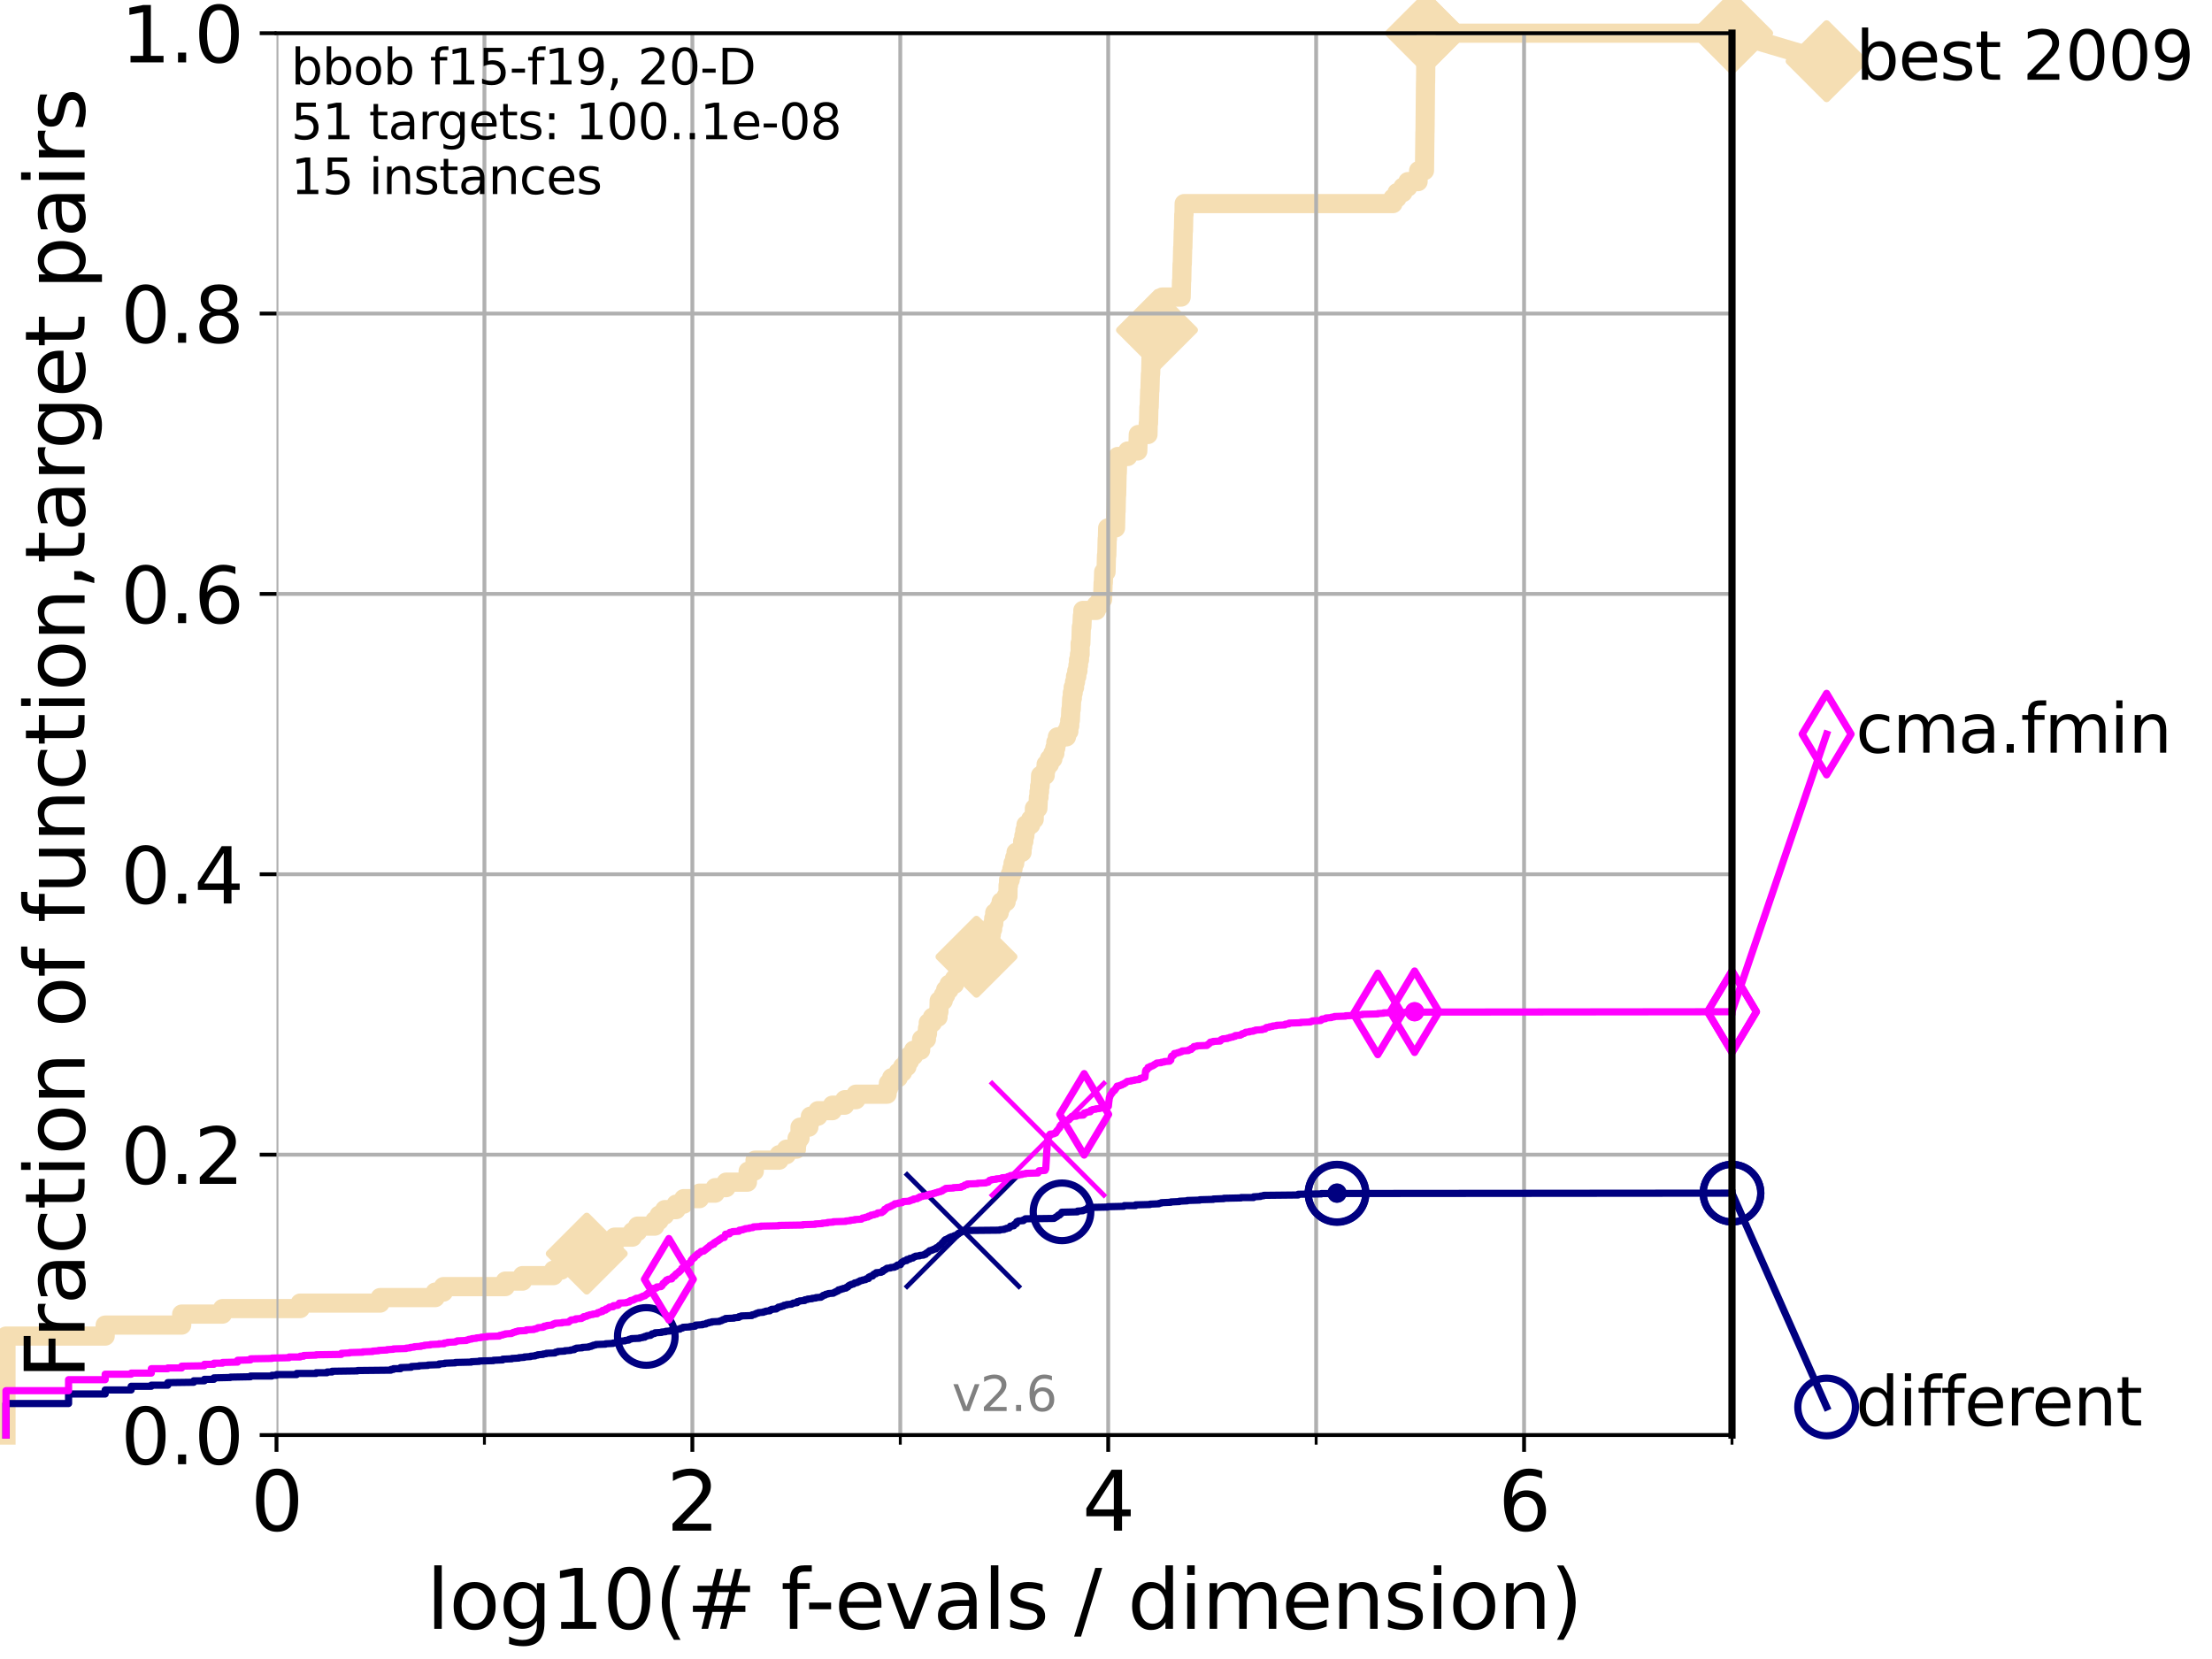 <?xml version="1.0" encoding="utf-8" standalone="no"?>
<!DOCTYPE svg PUBLIC "-//W3C//DTD SVG 1.1//EN"
  "http://www.w3.org/Graphics/SVG/1.1/DTD/svg11.dtd">
<svg height="345.6pt" version="1.1" viewBox="0 0 460.8 345.6" width="460.8pt" xmlns="http://www.w3.org/2000/svg" xmlns:xlink="http://www.w3.org/1999/xlink">
 <defs>
  <style type="text/css">*{stroke-linecap:butt;stroke-linejoin:round;}</style>
 </defs>
 <g id="figure_1">
  <g id="patch_1">
   <path d="M 0 345.6 
L 460.8 345.6 
L 460.8 0 
L 0 0 
z
" style="fill:#ffffff;"/>
  </g>
  <g id="axes_1">
   <g id="patch_2">
    <path d="M 57.6 298.944 
L 360.806 298.944 
L 360.806 6.912 
L 57.6 6.912 
z
" style="fill:#ffffff;"/>
   </g>
   <g id="line2d_1">
    <path d="M 1.246 298.944 
L 1.246 278.33 
L 21.912 278.33 
L 21.912 276.04 
L 37.851 276.04 
L 37.851 273.749 
L 46.354 273.749 
L 46.354 272.604 
L 62.535 272.604 
L 62.535 271.459 
L 79.184 271.459 
L 79.184 270.313 
L 90.668 270.313 
L 90.668 269.168 
L 92.372 269.168 
L 92.372 268.023 
L 105.263 268.023 
L 105.263 266.878 
L 108.854 266.878 
L 108.854 265.733 
L 115.315 265.733 
L 115.315 264.587 
L 116.908 264.587 
L 116.908 263.442 
L 119.6 263.442 
L 119.6 262.297 
L 121.893 262.297 
L 121.893 261.152 
L 122.229 261.152 
L 122.229 260.006 
L 127.889 260.006 
L 127.889 258.861 
L 128.023 258.861 
L 128.023 257.716 
L 131.747 257.716 
L 131.747 256.571 
L 132.812 256.571 
L 132.812 255.426 
L 136.4 255.426 
L 136.4 254.28 
L 137.305 254.28 
L 137.305 253.135 
L 138.477 253.135 
L 138.477 251.99 
L 140.849 251.99 
L 140.849 250.845 
L 142.425 250.845 
L 142.425 249.699 
L 145.713 249.699 
L 145.713 248.554 
L 148.984 248.554 
L 148.984 247.409 
L 151.265 247.409 
L 151.265 246.264 
L 155.706 246.264 
L 155.706 245.118 
L 155.854 245.118 
L 155.854 243.973 
L 157.137 243.973 
L 157.137 242.828 
L 157.293 242.828 
L 157.293 241.683 
L 162.31 241.683 
L 162.31 240.538 
L 163.83 240.538 
L 163.83 239.392 
L 165.91 239.392 
L 165.91 238.247 
L 166.055 238.247 
L 166.055 237.102 
L 166.656 237.102 
L 166.661 234.811 
L 168.498 234.811 
L 168.498 233.666 
L 168.819 233.666 
L 168.819 232.521 
L 170.391 232.521 
L 170.391 231.376 
L 173.402 231.376 
L 173.402 230.231 
L 175.979 230.231 
L 175.979 229.085 
L 178.312 229.085 
L 178.312 227.94 
L 184.799 227.94 
L 184.799 226.795 
L 185.076 226.795 
L 185.076 225.65 
L 185.752 225.65 
L 185.752 224.504 
L 187.128 224.504 
L 187.128 223.359 
L 188.031 223.359 
L 188.031 222.214 
L 188.929 222.214 
L 188.929 221.069 
L 189.459 221.069 
L 189.459 219.924 
L 190.322 219.924 
L 190.322 218.778 
L 191.786 218.778 
L 191.786 217.633 
L 191.983 217.633 
L 191.983 216.488 
L 192.995 216.488 
L 192.995 215.343 
L 193.211 215.343 
L 193.211 214.197 
L 193.375 214.197 
L 193.375 213.052 
L 194.244 213.052 
L 194.244 211.907 
L 195.409 211.907 
L 195.409 210.762 
L 195.593 210.762 
L 195.644 208.471 
L 196.494 208.471 
L 196.494 207.326 
L 196.997 207.326 
L 196.997 206.181 
L 197.71 206.181 
L 197.71 205.036 
L 198.839 205.036 
L 198.839 203.89 
L 199.504 203.89 
L 199.504 202.745 
L 202.322 202.745 
L 202.322 201.6 
L 202.643 201.6 
L 202.643 200.455 
L 203.32 200.455 
L 203.416 198.164 
L 205.366 198.164 
L 205.447 195.874 
L 206.37 195.874 
L 206.37 194.729 
L 206.51 194.729 
L 206.51 193.583 
L 206.787 193.583 
L 206.787 192.438 
L 207.011 192.438 
L 207.011 191.293 
L 207.215 191.293 
L 207.215 190.148 
L 208.151 190.148 
L 208.151 189.003 
L 208.56 189.003 
L 208.56 187.857 
L 209.596 187.857 
L 209.596 186.712 
L 209.97 186.712 
L 210.003 184.422 
L 210.105 184.422 
L 210.105 183.276 
L 210.447 183.276 
L 210.447 182.131 
L 210.797 182.131 
L 210.797 180.986 
L 211.036 180.986 
L 211.036 179.841 
L 211.38 179.841 
L 211.38 178.696 
L 211.662 178.696 
L 211.662 177.55 
L 212.909 177.55 
L 212.909 176.405 
L 213.039 176.405 
L 213.039 175.26 
L 213.29 175.26 
L 213.29 174.115 
L 213.496 174.115 
L 213.496 172.969 
L 213.735 172.969 
L 213.735 171.824 
L 214.711 171.824 
L 214.711 170.679 
L 215.437 170.679 
L 215.494 168.389 
L 216.212 168.389 
L 216.318 166.098 
L 216.439 166.098 
L 216.439 164.953 
L 216.557 164.953 
L 216.557 163.808 
L 216.679 163.808 
L 216.773 161.517 
L 217.735 161.517 
L 217.735 160.372 
L 217.923 160.372 
L 217.923 159.227 
L 218.613 159.227 
L 218.613 158.082 
L 219.33 158.082 
L 219.33 156.936 
L 219.742 156.936 
L 219.742 155.791 
L 219.951 155.791 
L 219.951 154.646 
L 220.273 154.646 
L 220.273 153.501 
L 222.168 153.501 
L 222.168 152.355 
L 222.66 152.355 
L 222.66 151.21 
L 222.844 151.21 
L 222.844 150.065 
L 222.972 150.065 
L 223.078 147.774 
L 223.157 147.774 
L 223.258 145.484 
L 223.386 145.484 
L 223.386 144.339 
L 223.565 144.339 
L 223.565 143.194 
L 223.849 143.194 
L 223.849 142.048 
L 224.052 142.048 
L 224.052 140.903 
L 224.316 140.903 
L 224.316 139.758 
L 224.552 139.758 
L 224.552 138.613 
L 224.676 138.613 
L 224.676 137.467 
L 224.873 137.467 
L 224.873 136.322 
L 225.009 136.322 
L 225.01 134.032 
L 225.16 134.032 
L 225.262 130.596 
L 225.376 130.596 
L 225.475 128.306 
L 225.579 128.306 
L 225.579 127.16 
L 228.381 127.16 
L 228.381 126.015 
L 229.2 126.015 
L 229.2 124.87 
L 229.691 124.87 
L 229.798 121.434 
L 229.844 121.434 
L 229.918 119.144 
L 230.407 119.144 
L 230.5 115.708 
L 230.561 115.708 
L 230.65 112.273 
L 230.695 112.273 
L 230.751 109.982 
L 232.385 109.982 
L 232.463 106.546 
L 232.5 106.546 
L 232.574 103.111 
L 232.619 103.111 
L 232.72 98.53 
L 232.759 98.53 
L 232.84 95.094 
L 234.931 95.094 
L 234.931 93.949 
L 237.022 93.949 
L 237.126 90.513 
L 239.145 90.513 
L 239.199 88.223 
L 239.257 88.223 
L 239.343 84.787 
L 239.4 84.787 
L 239.501 81.352 
L 239.547 81.352 
L 239.649 77.916 
L 239.698 77.916 
L 239.805 73.335 
L 239.838 73.335 
L 239.875 69.899 
L 241.02 69.899 
L 241.035 64.173 
L 242.102 64.173 
L 242.109 61.883 
L 246.052 61.883 
L 246.136 58.447 
L 246.177 58.447 
L 246.248 55.011 
L 246.291 55.011 
L 246.376 51.576 
L 246.413 51.576 
L 246.491 48.14 
L 246.533 48.14 
L 246.6 44.704 
L 246.65 44.704 
L 246.686 42.414 
L 290.177 42.414 
L 290.177 41.269 
L 291.027 41.269 
L 291.027 40.123 
L 292.254 40.123 
L 292.254 38.978 
L 293.287 38.978 
L 293.287 37.833 
L 295.413 37.833 
L 295.413 36.688 
L 295.526 36.688 
L 295.526 35.543 
L 296.745 35.543 
L 296.842 27.526 
L 296.858 27.526 
L 296.962 17.219 
L 296.978 17.219 
L 297.079 6.912 
L 360.806 6.912 
L 360.806 6.912 
" style="fill:none;stroke:#f5deb3;stroke-linecap:square;stroke-width:4;"/>
   </g>
   <g id="line2d_2">
    <defs>
     <path d="M -0 7.778 
L 7.778 0 
L 0 -7.778 
L -7.778 -0 
z
" id="mdb89b97606" style="stroke:#f5deb3;stroke-linejoin:miter;stroke-width:1.5;"/>
    </defs>
    <g>
     <use style="fill:#f5deb3;stroke:#f5deb3;stroke-linejoin:miter;stroke-width:1.5;" x="122.229" xlink:href="#mdb89b97606" y="261.152"/>
     <use style="fill:#f5deb3;stroke:#f5deb3;stroke-linejoin:miter;stroke-width:1.5;" x="203.416" xlink:href="#mdb89b97606" y="199.31"/>
     <use style="fill:#f5deb3;stroke:#f5deb3;stroke-linejoin:miter;stroke-width:1.5;" x="241.02" xlink:href="#mdb89b97606" y="68.754"/>
     <use style="fill:#f5deb3;stroke:#f5deb3;stroke-linejoin:miter;stroke-width:1.5;" x="297.079" xlink:href="#mdb89b97606" y="6.912"/>
     <use style="fill:#f5deb3;stroke:#f5deb3;stroke-linejoin:miter;stroke-width:1.5;" x="297.079" xlink:href="#mdb89b97606" y="6.912"/>
     <use style="fill:#f5deb3;stroke:#f5deb3;stroke-linejoin:miter;stroke-width:1.5;" x="360.806" xlink:href="#mdb89b97606" y="6.912"/>
    </g>
   </g>
   <g id="line2d_3">
    <path style="fill:none;stroke:#f5deb3;stroke-linecap:square;stroke-width:4;"/>
    <g/>
   </g>
   <g id="line2d_4">
    <path d="M 360.806 6.912 
L 380.515 12.753 
" style="fill:none;stroke:#f5deb3;stroke-linecap:square;stroke-width:4;"/>
    <g>
     <use style="fill:#f5deb3;stroke:#f5deb3;stroke-linejoin:miter;stroke-width:1.5;" x="360.806" xlink:href="#mdb89b97606" y="6.912"/>
     <use style="fill:#f5deb3;stroke:#f5deb3;stroke-linejoin:miter;stroke-width:1.5;" x="380.515" xlink:href="#mdb89b97606" y="12.753"/>
    </g>
   </g>
   <g id="matplotlib.axis_1">
    <g id="xtick_1">
     <g id="line2d_5">
      <path clip-path="url(#p111d135ae7)" d="M 57.6 298.944 
L 57.6 6.912 
" style="fill:none;stroke:#b0b0b0;stroke-linecap:square;stroke-width:0.8;"/>
     </g>
     <g id="line2d_6">
      <defs>
       <path d="M 0 0 
L 0 3.5 
" id="m7afd7f0382" style="stroke:#000000;stroke-width:0.8;"/>
      </defs>
      <g>
       <use style="stroke:#000000;stroke-width:0.8;" x="57.6" xlink:href="#m7afd7f0382" y="298.944"/>
      </g>
     </g>
     <g id="text_1">
      <!-- 0 -->
      <g transform="translate(52.192 318.861)scale(0.17 -0.17)">
       <defs>
        <path d="M 2034 4250 
Q 1547 4250 1301 3770 
Q 1056 3291 1056 2328 
Q 1056 1369 1301 889 
Q 1547 409 2034 409 
Q 2525 409 2770 889 
Q 3016 1369 3016 2328 
Q 3016 3291 2770 3770 
Q 2525 4250 2034 4250 
z
M 2034 4750 
Q 2819 4750 3233 4129 
Q 3647 3509 3647 2328 
Q 3647 1150 3233 529 
Q 2819 -91 2034 -91 
Q 1250 -91 836 529 
Q 422 1150 422 2328 
Q 422 3509 836 4129 
Q 1250 4750 2034 4750 
z
" id="DejaVuSans-30" transform="scale(0.016)"/>
       </defs>
       <use xlink:href="#DejaVuSans-30"/>
      </g>
     </g>
    </g>
    <g id="xtick_2">
     <g id="line2d_7">
      <path clip-path="url(#p111d135ae7)" d="M 144.23 298.944 
L 144.23 6.912 
" style="fill:none;stroke:#b0b0b0;stroke-linecap:square;stroke-width:0.8;"/>
     </g>
     <g id="line2d_8">
      <g>
       <use style="stroke:#000000;stroke-width:0.8;" x="144.23" xlink:href="#m7afd7f0382" y="298.944"/>
      </g>
     </g>
     <g id="text_2">
      <!-- 2 -->
      <g transform="translate(138.822 318.861)scale(0.17 -0.17)">
       <defs>
        <path d="M 1228 531 
L 3431 531 
L 3431 0 
L 469 0 
L 469 531 
Q 828 903 1448 1529 
Q 2069 2156 2228 2338 
Q 2531 2678 2651 2914 
Q 2772 3150 2772 3378 
Q 2772 3750 2511 3984 
Q 2250 4219 1831 4219 
Q 1534 4219 1204 4116 
Q 875 4013 500 3803 
L 500 4441 
Q 881 4594 1212 4672 
Q 1544 4750 1819 4750 
Q 2544 4750 2975 4387 
Q 3406 4025 3406 3419 
Q 3406 3131 3298 2873 
Q 3191 2616 2906 2266 
Q 2828 2175 2409 1742 
Q 1991 1309 1228 531 
z
" id="DejaVuSans-32" transform="scale(0.016)"/>
       </defs>
       <use xlink:href="#DejaVuSans-32"/>
      </g>
     </g>
    </g>
    <g id="xtick_3">
     <g id="line2d_9">
      <path clip-path="url(#p111d135ae7)" d="M 230.861 298.944 
L 230.861 6.912 
" style="fill:none;stroke:#b0b0b0;stroke-linecap:square;stroke-width:0.8;"/>
     </g>
     <g id="line2d_10">
      <g>
       <use style="stroke:#000000;stroke-width:0.8;" x="230.861" xlink:href="#m7afd7f0382" y="298.944"/>
      </g>
     </g>
     <g id="text_3">
      <!-- 4 -->
      <g transform="translate(225.453 318.861)scale(0.17 -0.17)">
       <defs>
        <path d="M 2419 4116 
L 825 1625 
L 2419 1625 
L 2419 4116 
z
M 2253 4666 
L 3047 4666 
L 3047 1625 
L 3713 1625 
L 3713 1100 
L 3047 1100 
L 3047 0 
L 2419 0 
L 2419 1100 
L 313 1100 
L 313 1709 
L 2253 4666 
z
" id="DejaVuSans-34" transform="scale(0.016)"/>
       </defs>
       <use xlink:href="#DejaVuSans-34"/>
      </g>
     </g>
    </g>
    <g id="xtick_4">
     <g id="line2d_11">
      <path clip-path="url(#p111d135ae7)" d="M 317.491 298.944 
L 317.491 6.912 
" style="fill:none;stroke:#b0b0b0;stroke-linecap:square;stroke-width:0.8;"/>
     </g>
     <g id="line2d_12">
      <g>
       <use style="stroke:#000000;stroke-width:0.8;" x="317.491" xlink:href="#m7afd7f0382" y="298.944"/>
      </g>
     </g>
     <g id="text_4">
      <!-- 6 -->
      <g transform="translate(312.083 318.861)scale(0.17 -0.17)">
       <defs>
        <path d="M 2113 2584 
Q 1688 2584 1439 2293 
Q 1191 2003 1191 1497 
Q 1191 994 1439 701 
Q 1688 409 2113 409 
Q 2538 409 2786 701 
Q 3034 994 3034 1497 
Q 3034 2003 2786 2293 
Q 2538 2584 2113 2584 
z
M 3366 4563 
L 3366 3988 
Q 3128 4100 2886 4159 
Q 2644 4219 2406 4219 
Q 1781 4219 1451 3797 
Q 1122 3375 1075 2522 
Q 1259 2794 1537 2939 
Q 1816 3084 2150 3084 
Q 2853 3084 3261 2657 
Q 3669 2231 3669 1497 
Q 3669 778 3244 343 
Q 2819 -91 2113 -91 
Q 1303 -91 875 529 
Q 447 1150 447 2328 
Q 447 3434 972 4092 
Q 1497 4750 2381 4750 
Q 2619 4750 2861 4703 
Q 3103 4656 3366 4563 
z
" id="DejaVuSans-36" transform="scale(0.016)"/>
       </defs>
       <use xlink:href="#DejaVuSans-36"/>
      </g>
     </g>
    </g>
    <g id="xtick_5">
     <g id="line2d_13">
      <path clip-path="url(#p111d135ae7)" d="M 100.915 298.944 
L 100.915 6.912 
" style="fill:none;stroke:#b0b0b0;stroke-linecap:square;stroke-width:0.8;"/>
     </g>
     <g id="line2d_14">
      <defs>
       <path d="M 0 0 
L 0 2 
" id="m7a10f95f2f" style="stroke:#000000;stroke-width:0.6;"/>
      </defs>
      <g>
       <use style="stroke:#000000;stroke-width:0.6;" x="100.915" xlink:href="#m7a10f95f2f" y="298.944"/>
      </g>
     </g>
    </g>
    <g id="xtick_6">
     <g id="line2d_15">
      <path clip-path="url(#p111d135ae7)" d="M 187.546 298.944 
L 187.546 6.912 
" style="fill:none;stroke:#b0b0b0;stroke-linecap:square;stroke-width:0.8;"/>
     </g>
     <g id="line2d_16">
      <g>
       <use style="stroke:#000000;stroke-width:0.6;" x="187.546" xlink:href="#m7a10f95f2f" y="298.944"/>
      </g>
     </g>
    </g>
    <g id="xtick_7">
     <g id="line2d_17">
      <path clip-path="url(#p111d135ae7)" d="M 274.176 298.944 
L 274.176 6.912 
" style="fill:none;stroke:#b0b0b0;stroke-linecap:square;stroke-width:0.8;"/>
     </g>
     <g id="line2d_18">
      <g>
       <use style="stroke:#000000;stroke-width:0.6;" x="274.176" xlink:href="#m7a10f95f2f" y="298.944"/>
      </g>
     </g>
    </g>
    <g id="xtick_8">
     <g id="line2d_19">
      <path clip-path="url(#p111d135ae7)" d="M 360.806 298.944 
L 360.806 6.912 
" style="fill:none;stroke:#b0b0b0;stroke-linecap:square;stroke-width:0.8;"/>
     </g>
     <g id="line2d_20">
      <g>
       <use style="stroke:#000000;stroke-width:0.6;" x="360.806" xlink:href="#m7a10f95f2f" y="298.944"/>
      </g>
     </g>
    </g>
    <g id="text_5">
     <!-- log10(# f-evals / dimension) -->
     <g transform="translate(88.823 339.314)scale(0.17 -0.17)">
      <defs>
       <path d="M 603 4863 
L 1178 4863 
L 1178 0 
L 603 0 
L 603 4863 
z
" id="DejaVuSans-6c" transform="scale(0.016)"/>
       <path d="M 1959 3097 
Q 1497 3097 1228 2736 
Q 959 2375 959 1747 
Q 959 1119 1226 758 
Q 1494 397 1959 397 
Q 2419 397 2687 759 
Q 2956 1122 2956 1747 
Q 2956 2369 2687 2733 
Q 2419 3097 1959 3097 
z
M 1959 3584 
Q 2709 3584 3137 3096 
Q 3566 2609 3566 1747 
Q 3566 888 3137 398 
Q 2709 -91 1959 -91 
Q 1206 -91 779 398 
Q 353 888 353 1747 
Q 353 2609 779 3096 
Q 1206 3584 1959 3584 
z
" id="DejaVuSans-6f" transform="scale(0.016)"/>
       <path d="M 2906 1791 
Q 2906 2416 2648 2759 
Q 2391 3103 1925 3103 
Q 1463 3103 1205 2759 
Q 947 2416 947 1791 
Q 947 1169 1205 825 
Q 1463 481 1925 481 
Q 2391 481 2648 825 
Q 2906 1169 2906 1791 
z
M 3481 434 
Q 3481 -459 3084 -895 
Q 2688 -1331 1869 -1331 
Q 1566 -1331 1297 -1286 
Q 1028 -1241 775 -1147 
L 775 -588 
Q 1028 -725 1275 -790 
Q 1522 -856 1778 -856 
Q 2344 -856 2625 -561 
Q 2906 -266 2906 331 
L 2906 616 
Q 2728 306 2450 153 
Q 2172 0 1784 0 
Q 1141 0 747 490 
Q 353 981 353 1791 
Q 353 2603 747 3093 
Q 1141 3584 1784 3584 
Q 2172 3584 2450 3431 
Q 2728 3278 2906 2969 
L 2906 3500 
L 3481 3500 
L 3481 434 
z
" id="DejaVuSans-67" transform="scale(0.016)"/>
       <path d="M 794 531 
L 1825 531 
L 1825 4091 
L 703 3866 
L 703 4441 
L 1819 4666 
L 2450 4666 
L 2450 531 
L 3481 531 
L 3481 0 
L 794 0 
L 794 531 
z
" id="DejaVuSans-31" transform="scale(0.016)"/>
       <path d="M 1984 4856 
Q 1566 4138 1362 3434 
Q 1159 2731 1159 2009 
Q 1159 1288 1364 580 
Q 1569 -128 1984 -844 
L 1484 -844 
Q 1016 -109 783 600 
Q 550 1309 550 2009 
Q 550 2706 781 3412 
Q 1013 4119 1484 4856 
L 1984 4856 
z
" id="DejaVuSans-28" transform="scale(0.016)"/>
       <path d="M 3272 2816 
L 2363 2816 
L 2100 1772 
L 3016 1772 
L 3272 2816 
z
M 2803 4594 
L 2478 3297 
L 3391 3297 
L 3719 4594 
L 4219 4594 
L 3897 3297 
L 4872 3297 
L 4872 2816 
L 3775 2816 
L 3519 1772 
L 4513 1772 
L 4513 1294 
L 3397 1294 
L 3072 0 
L 2572 0 
L 2894 1294 
L 1978 1294 
L 1656 0 
L 1153 0 
L 1478 1294 
L 494 1294 
L 494 1772 
L 1594 1772 
L 1856 2816 
L 850 2816 
L 850 3297 
L 1978 3297 
L 2297 4594 
L 2803 4594 
z
" id="DejaVuSans-23" transform="scale(0.016)"/>
       <path id="DejaVuSans-20" transform="scale(0.016)"/>
       <path d="M 2375 4863 
L 2375 4384 
L 1825 4384 
Q 1516 4384 1395 4259 
Q 1275 4134 1275 3809 
L 1275 3500 
L 2222 3500 
L 2222 3053 
L 1275 3053 
L 1275 0 
L 697 0 
L 697 3053 
L 147 3053 
L 147 3500 
L 697 3500 
L 697 3744 
Q 697 4328 969 4595 
Q 1241 4863 1831 4863 
L 2375 4863 
z
" id="DejaVuSans-66" transform="scale(0.016)"/>
       <path d="M 313 2009 
L 1997 2009 
L 1997 1497 
L 313 1497 
L 313 2009 
z
" id="DejaVuSans-2d" transform="scale(0.016)"/>
       <path d="M 3597 1894 
L 3597 1613 
L 953 1613 
Q 991 1019 1311 708 
Q 1631 397 2203 397 
Q 2534 397 2845 478 
Q 3156 559 3463 722 
L 3463 178 
Q 3153 47 2828 -22 
Q 2503 -91 2169 -91 
Q 1331 -91 842 396 
Q 353 884 353 1716 
Q 353 2575 817 3079 
Q 1281 3584 2069 3584 
Q 2775 3584 3186 3129 
Q 3597 2675 3597 1894 
z
M 3022 2063 
Q 3016 2534 2758 2815 
Q 2500 3097 2075 3097 
Q 1594 3097 1305 2825 
Q 1016 2553 972 2059 
L 3022 2063 
z
" id="DejaVuSans-65" transform="scale(0.016)"/>
       <path d="M 191 3500 
L 800 3500 
L 1894 563 
L 2988 3500 
L 3597 3500 
L 2284 0 
L 1503 0 
L 191 3500 
z
" id="DejaVuSans-76" transform="scale(0.016)"/>
       <path d="M 2194 1759 
Q 1497 1759 1228 1600 
Q 959 1441 959 1056 
Q 959 750 1161 570 
Q 1363 391 1709 391 
Q 2188 391 2477 730 
Q 2766 1069 2766 1631 
L 2766 1759 
L 2194 1759 
z
M 3341 1997 
L 3341 0 
L 2766 0 
L 2766 531 
Q 2569 213 2275 61 
Q 1981 -91 1556 -91 
Q 1019 -91 701 211 
Q 384 513 384 1019 
Q 384 1609 779 1909 
Q 1175 2209 1959 2209 
L 2766 2209 
L 2766 2266 
Q 2766 2663 2505 2880 
Q 2244 3097 1772 3097 
Q 1472 3097 1187 3025 
Q 903 2953 641 2809 
L 641 3341 
Q 956 3463 1253 3523 
Q 1550 3584 1831 3584 
Q 2591 3584 2966 3190 
Q 3341 2797 3341 1997 
z
" id="DejaVuSans-61" transform="scale(0.016)"/>
       <path d="M 2834 3397 
L 2834 2853 
Q 2591 2978 2328 3040 
Q 2066 3103 1784 3103 
Q 1356 3103 1142 2972 
Q 928 2841 928 2578 
Q 928 2378 1081 2264 
Q 1234 2150 1697 2047 
L 1894 2003 
Q 2506 1872 2764 1633 
Q 3022 1394 3022 966 
Q 3022 478 2636 193 
Q 2250 -91 1575 -91 
Q 1294 -91 989 -36 
Q 684 19 347 128 
L 347 722 
Q 666 556 975 473 
Q 1284 391 1588 391 
Q 1994 391 2212 530 
Q 2431 669 2431 922 
Q 2431 1156 2273 1281 
Q 2116 1406 1581 1522 
L 1381 1569 
Q 847 1681 609 1914 
Q 372 2147 372 2553 
Q 372 3047 722 3315 
Q 1072 3584 1716 3584 
Q 2034 3584 2315 3537 
Q 2597 3491 2834 3397 
z
" id="DejaVuSans-73" transform="scale(0.016)"/>
       <path d="M 1625 4666 
L 2156 4666 
L 531 -594 
L 0 -594 
L 1625 4666 
z
" id="DejaVuSans-2f" transform="scale(0.016)"/>
       <path d="M 2906 2969 
L 2906 4863 
L 3481 4863 
L 3481 0 
L 2906 0 
L 2906 525 
Q 2725 213 2448 61 
Q 2172 -91 1784 -91 
Q 1150 -91 751 415 
Q 353 922 353 1747 
Q 353 2572 751 3078 
Q 1150 3584 1784 3584 
Q 2172 3584 2448 3432 
Q 2725 3281 2906 2969 
z
M 947 1747 
Q 947 1113 1208 752 
Q 1469 391 1925 391 
Q 2381 391 2643 752 
Q 2906 1113 2906 1747 
Q 2906 2381 2643 2742 
Q 2381 3103 1925 3103 
Q 1469 3103 1208 2742 
Q 947 2381 947 1747 
z
" id="DejaVuSans-64" transform="scale(0.016)"/>
       <path d="M 603 3500 
L 1178 3500 
L 1178 0 
L 603 0 
L 603 3500 
z
M 603 4863 
L 1178 4863 
L 1178 4134 
L 603 4134 
L 603 4863 
z
" id="DejaVuSans-69" transform="scale(0.016)"/>
       <path d="M 3328 2828 
Q 3544 3216 3844 3400 
Q 4144 3584 4550 3584 
Q 5097 3584 5394 3201 
Q 5691 2819 5691 2113 
L 5691 0 
L 5113 0 
L 5113 2094 
Q 5113 2597 4934 2840 
Q 4756 3084 4391 3084 
Q 3944 3084 3684 2787 
Q 3425 2491 3425 1978 
L 3425 0 
L 2847 0 
L 2847 2094 
Q 2847 2600 2669 2842 
Q 2491 3084 2119 3084 
Q 1678 3084 1418 2786 
Q 1159 2488 1159 1978 
L 1159 0 
L 581 0 
L 581 3500 
L 1159 3500 
L 1159 2956 
Q 1356 3278 1631 3431 
Q 1906 3584 2284 3584 
Q 2666 3584 2933 3390 
Q 3200 3197 3328 2828 
z
" id="DejaVuSans-6d" transform="scale(0.016)"/>
       <path d="M 3513 2113 
L 3513 0 
L 2938 0 
L 2938 2094 
Q 2938 2591 2744 2837 
Q 2550 3084 2163 3084 
Q 1697 3084 1428 2787 
Q 1159 2491 1159 1978 
L 1159 0 
L 581 0 
L 581 3500 
L 1159 3500 
L 1159 2956 
Q 1366 3272 1645 3428 
Q 1925 3584 2291 3584 
Q 2894 3584 3203 3211 
Q 3513 2838 3513 2113 
z
" id="DejaVuSans-6e" transform="scale(0.016)"/>
       <path d="M 513 4856 
L 1013 4856 
Q 1481 4119 1714 3412 
Q 1947 2706 1947 2009 
Q 1947 1309 1714 600 
Q 1481 -109 1013 -844 
L 513 -844 
Q 928 -128 1133 580 
Q 1338 1288 1338 2009 
Q 1338 2731 1133 3434 
Q 928 4138 513 4856 
z
" id="DejaVuSans-29" transform="scale(0.016)"/>
      </defs>
      <use xlink:href="#DejaVuSans-6c"/>
      <use x="27.783" xlink:href="#DejaVuSans-6f"/>
      <use x="88.965" xlink:href="#DejaVuSans-67"/>
      <use x="152.441" xlink:href="#DejaVuSans-31"/>
      <use x="216.064" xlink:href="#DejaVuSans-30"/>
      <use x="279.688" xlink:href="#DejaVuSans-28"/>
      <use x="318.701" xlink:href="#DejaVuSans-23"/>
      <use x="402.49" xlink:href="#DejaVuSans-20"/>
      <use x="434.277" xlink:href="#DejaVuSans-66"/>
      <use x="463.982" xlink:href="#DejaVuSans-2d"/>
      <use x="500.066" xlink:href="#DejaVuSans-65"/>
      <use x="561.59" xlink:href="#DejaVuSans-76"/>
      <use x="620.77" xlink:href="#DejaVuSans-61"/>
      <use x="682.049" xlink:href="#DejaVuSans-6c"/>
      <use x="709.832" xlink:href="#DejaVuSans-73"/>
      <use x="761.932" xlink:href="#DejaVuSans-20"/>
      <use x="793.719" xlink:href="#DejaVuSans-2f"/>
      <use x="827.41" xlink:href="#DejaVuSans-20"/>
      <use x="859.197" xlink:href="#DejaVuSans-64"/>
      <use x="922.674" xlink:href="#DejaVuSans-69"/>
      <use x="950.457" xlink:href="#DejaVuSans-6d"/>
      <use x="1047.869" xlink:href="#DejaVuSans-65"/>
      <use x="1109.393" xlink:href="#DejaVuSans-6e"/>
      <use x="1172.771" xlink:href="#DejaVuSans-73"/>
      <use x="1224.871" xlink:href="#DejaVuSans-69"/>
      <use x="1252.654" xlink:href="#DejaVuSans-6f"/>
      <use x="1313.836" xlink:href="#DejaVuSans-6e"/>
      <use x="1377.215" xlink:href="#DejaVuSans-29"/>
     </g>
    </g>
   </g>
   <g id="matplotlib.axis_2">
    <g id="ytick_1">
     <g id="line2d_21">
      <path clip-path="url(#p111d135ae7)" d="M 57.6 298.944 
L 360.806 298.944 
" style="fill:none;stroke:#b0b0b0;stroke-linecap:square;stroke-width:0.8;"/>
     </g>
     <g id="line2d_22">
      <defs>
       <path d="M 0 0 
L -3.5 0 
" id="m4020fea3fc" style="stroke:#000000;stroke-width:0.8;"/>
      </defs>
      <g>
       <use style="stroke:#000000;stroke-width:0.8;" x="57.6" xlink:href="#m4020fea3fc" y="298.944"/>
      </g>
     </g>
     <g id="text_6">
      <!-- 0.0 -->
      <g transform="translate(25.155 305.023)scale(0.16 -0.16)">
       <defs>
        <path d="M 684 794 
L 1344 794 
L 1344 0 
L 684 0 
L 684 794 
z
" id="DejaVuSans-2e" transform="scale(0.016)"/>
       </defs>
       <use xlink:href="#DejaVuSans-30"/>
       <use x="63.623" xlink:href="#DejaVuSans-2e"/>
       <use x="95.41" xlink:href="#DejaVuSans-30"/>
      </g>
     </g>
    </g>
    <g id="ytick_2">
     <g id="line2d_23">
      <path clip-path="url(#p111d135ae7)" d="M 57.6 240.538 
L 360.806 240.538 
" style="fill:none;stroke:#b0b0b0;stroke-linecap:square;stroke-width:0.8;"/>
     </g>
     <g id="line2d_24">
      <g>
       <use style="stroke:#000000;stroke-width:0.8;" x="57.6" xlink:href="#m4020fea3fc" y="240.538"/>
      </g>
     </g>
     <g id="text_7">
      <!-- 0.2 -->
      <g transform="translate(25.155 246.616)scale(0.16 -0.16)">
       <use xlink:href="#DejaVuSans-30"/>
       <use x="63.623" xlink:href="#DejaVuSans-2e"/>
       <use x="95.41" xlink:href="#DejaVuSans-32"/>
      </g>
     </g>
    </g>
    <g id="ytick_3">
     <g id="line2d_25">
      <path clip-path="url(#p111d135ae7)" d="M 57.6 182.131 
L 360.806 182.131 
" style="fill:none;stroke:#b0b0b0;stroke-linecap:square;stroke-width:0.8;"/>
     </g>
     <g id="line2d_26">
      <g>
       <use style="stroke:#000000;stroke-width:0.8;" x="57.6" xlink:href="#m4020fea3fc" y="182.131"/>
      </g>
     </g>
     <g id="text_8">
      <!-- 0.4 -->
      <g transform="translate(25.155 188.21)scale(0.16 -0.16)">
       <use xlink:href="#DejaVuSans-30"/>
       <use x="63.623" xlink:href="#DejaVuSans-2e"/>
       <use x="95.41" xlink:href="#DejaVuSans-34"/>
      </g>
     </g>
    </g>
    <g id="ytick_4">
     <g id="line2d_27">
      <path clip-path="url(#p111d135ae7)" d="M 57.6 123.725 
L 360.806 123.725 
" style="fill:none;stroke:#b0b0b0;stroke-linecap:square;stroke-width:0.8;"/>
     </g>
     <g id="line2d_28">
      <g>
       <use style="stroke:#000000;stroke-width:0.8;" x="57.6" xlink:href="#m4020fea3fc" y="123.725"/>
      </g>
     </g>
     <g id="text_9">
      <!-- 0.6 -->
      <g transform="translate(25.155 129.804)scale(0.16 -0.16)">
       <use xlink:href="#DejaVuSans-30"/>
       <use x="63.623" xlink:href="#DejaVuSans-2e"/>
       <use x="95.41" xlink:href="#DejaVuSans-36"/>
      </g>
     </g>
    </g>
    <g id="ytick_5">
     <g id="line2d_29">
      <path clip-path="url(#p111d135ae7)" d="M 57.6 65.318 
L 360.806 65.318 
" style="fill:none;stroke:#b0b0b0;stroke-linecap:square;stroke-width:0.8;"/>
     </g>
     <g id="line2d_30">
      <g>
       <use style="stroke:#000000;stroke-width:0.8;" x="57.6" xlink:href="#m4020fea3fc" y="65.318"/>
      </g>
     </g>
     <g id="text_10">
      <!-- 0.8 -->
      <g transform="translate(25.155 71.397)scale(0.16 -0.16)">
       <defs>
        <path d="M 2034 2216 
Q 1584 2216 1326 1975 
Q 1069 1734 1069 1313 
Q 1069 891 1326 650 
Q 1584 409 2034 409 
Q 2484 409 2743 651 
Q 3003 894 3003 1313 
Q 3003 1734 2745 1975 
Q 2488 2216 2034 2216 
z
M 1403 2484 
Q 997 2584 770 2862 
Q 544 3141 544 3541 
Q 544 4100 942 4425 
Q 1341 4750 2034 4750 
Q 2731 4750 3128 4425 
Q 3525 4100 3525 3541 
Q 3525 3141 3298 2862 
Q 3072 2584 2669 2484 
Q 3125 2378 3379 2068 
Q 3634 1759 3634 1313 
Q 3634 634 3220 271 
Q 2806 -91 2034 -91 
Q 1263 -91 848 271 
Q 434 634 434 1313 
Q 434 1759 690 2068 
Q 947 2378 1403 2484 
z
M 1172 3481 
Q 1172 3119 1398 2916 
Q 1625 2713 2034 2713 
Q 2441 2713 2670 2916 
Q 2900 3119 2900 3481 
Q 2900 3844 2670 4047 
Q 2441 4250 2034 4250 
Q 1625 4250 1398 4047 
Q 1172 3844 1172 3481 
z
" id="DejaVuSans-38" transform="scale(0.016)"/>
       </defs>
       <use xlink:href="#DejaVuSans-30"/>
       <use x="63.623" xlink:href="#DejaVuSans-2e"/>
       <use x="95.41" xlink:href="#DejaVuSans-38"/>
      </g>
     </g>
    </g>
    <g id="ytick_6">
     <g id="line2d_31">
      <path clip-path="url(#p111d135ae7)" d="M 57.6 6.912 
L 360.806 6.912 
" style="fill:none;stroke:#b0b0b0;stroke-linecap:square;stroke-width:0.8;"/>
     </g>
     <g id="line2d_32">
      <g>
       <use style="stroke:#000000;stroke-width:0.8;" x="57.6" xlink:href="#m4020fea3fc" y="6.912"/>
      </g>
     </g>
     <g id="text_11">
      <!-- 1.0 -->
      <g transform="translate(25.155 12.991)scale(0.16 -0.16)">
       <use xlink:href="#DejaVuSans-31"/>
       <use x="63.623" xlink:href="#DejaVuSans-2e"/>
       <use x="95.41" xlink:href="#DejaVuSans-30"/>
      </g>
     </g>
    </g>
    <g id="text_12">
     <!-- Fraction of function,target pairs -->
     <g transform="translate(17.62 287.313)rotate(-90)scale(0.17 -0.17)">
      <defs>
       <path d="M 628 4666 
L 3309 4666 
L 3309 4134 
L 1259 4134 
L 1259 2759 
L 3109 2759 
L 3109 2228 
L 1259 2228 
L 1259 0 
L 628 0 
L 628 4666 
z
" id="DejaVuSans-46" transform="scale(0.016)"/>
       <path d="M 2631 2963 
Q 2534 3019 2420 3045 
Q 2306 3072 2169 3072 
Q 1681 3072 1420 2755 
Q 1159 2438 1159 1844 
L 1159 0 
L 581 0 
L 581 3500 
L 1159 3500 
L 1159 2956 
Q 1341 3275 1631 3429 
Q 1922 3584 2338 3584 
Q 2397 3584 2469 3576 
Q 2541 3569 2628 3553 
L 2631 2963 
z
" id="DejaVuSans-72" transform="scale(0.016)"/>
       <path d="M 3122 3366 
L 3122 2828 
Q 2878 2963 2633 3030 
Q 2388 3097 2138 3097 
Q 1578 3097 1268 2742 
Q 959 2388 959 1747 
Q 959 1106 1268 751 
Q 1578 397 2138 397 
Q 2388 397 2633 464 
Q 2878 531 3122 666 
L 3122 134 
Q 2881 22 2623 -34 
Q 2366 -91 2075 -91 
Q 1284 -91 818 406 
Q 353 903 353 1747 
Q 353 2603 823 3093 
Q 1294 3584 2113 3584 
Q 2378 3584 2631 3529 
Q 2884 3475 3122 3366 
z
" id="DejaVuSans-63" transform="scale(0.016)"/>
       <path d="M 1172 4494 
L 1172 3500 
L 2356 3500 
L 2356 3053 
L 1172 3053 
L 1172 1153 
Q 1172 725 1289 603 
Q 1406 481 1766 481 
L 2356 481 
L 2356 0 
L 1766 0 
Q 1100 0 847 248 
Q 594 497 594 1153 
L 594 3053 
L 172 3053 
L 172 3500 
L 594 3500 
L 594 4494 
L 1172 4494 
z
" id="DejaVuSans-74" transform="scale(0.016)"/>
       <path d="M 544 1381 
L 544 3500 
L 1119 3500 
L 1119 1403 
Q 1119 906 1312 657 
Q 1506 409 1894 409 
Q 2359 409 2629 706 
Q 2900 1003 2900 1516 
L 2900 3500 
L 3475 3500 
L 3475 0 
L 2900 0 
L 2900 538 
Q 2691 219 2414 64 
Q 2138 -91 1772 -91 
Q 1169 -91 856 284 
Q 544 659 544 1381 
z
M 1991 3584 
L 1991 3584 
z
" id="DejaVuSans-75" transform="scale(0.016)"/>
       <path d="M 750 794 
L 1409 794 
L 1409 256 
L 897 -744 
L 494 -744 
L 750 256 
L 750 794 
z
" id="DejaVuSans-2c" transform="scale(0.016)"/>
       <path d="M 1159 525 
L 1159 -1331 
L 581 -1331 
L 581 3500 
L 1159 3500 
L 1159 2969 
Q 1341 3281 1617 3432 
Q 1894 3584 2278 3584 
Q 2916 3584 3314 3078 
Q 3713 2572 3713 1747 
Q 3713 922 3314 415 
Q 2916 -91 2278 -91 
Q 1894 -91 1617 61 
Q 1341 213 1159 525 
z
M 3116 1747 
Q 3116 2381 2855 2742 
Q 2594 3103 2138 3103 
Q 1681 3103 1420 2742 
Q 1159 2381 1159 1747 
Q 1159 1113 1420 752 
Q 1681 391 2138 391 
Q 2594 391 2855 752 
Q 3116 1113 3116 1747 
z
" id="DejaVuSans-70" transform="scale(0.016)"/>
      </defs>
      <use xlink:href="#DejaVuSans-46"/>
      <use x="50.27" xlink:href="#DejaVuSans-72"/>
      <use x="91.383" xlink:href="#DejaVuSans-61"/>
      <use x="152.662" xlink:href="#DejaVuSans-63"/>
      <use x="207.643" xlink:href="#DejaVuSans-74"/>
      <use x="246.852" xlink:href="#DejaVuSans-69"/>
      <use x="274.635" xlink:href="#DejaVuSans-6f"/>
      <use x="335.816" xlink:href="#DejaVuSans-6e"/>
      <use x="399.195" xlink:href="#DejaVuSans-20"/>
      <use x="430.982" xlink:href="#DejaVuSans-6f"/>
      <use x="492.164" xlink:href="#DejaVuSans-66"/>
      <use x="527.369" xlink:href="#DejaVuSans-20"/>
      <use x="559.156" xlink:href="#DejaVuSans-66"/>
      <use x="594.361" xlink:href="#DejaVuSans-75"/>
      <use x="657.74" xlink:href="#DejaVuSans-6e"/>
      <use x="721.119" xlink:href="#DejaVuSans-63"/>
      <use x="776.1" xlink:href="#DejaVuSans-74"/>
      <use x="815.309" xlink:href="#DejaVuSans-69"/>
      <use x="843.092" xlink:href="#DejaVuSans-6f"/>
      <use x="904.273" xlink:href="#DejaVuSans-6e"/>
      <use x="967.652" xlink:href="#DejaVuSans-2c"/>
      <use x="999.439" xlink:href="#DejaVuSans-74"/>
      <use x="1038.648" xlink:href="#DejaVuSans-61"/>
      <use x="1099.928" xlink:href="#DejaVuSans-72"/>
      <use x="1139.291" xlink:href="#DejaVuSans-67"/>
      <use x="1202.768" xlink:href="#DejaVuSans-65"/>
      <use x="1264.291" xlink:href="#DejaVuSans-74"/>
      <use x="1303.5" xlink:href="#DejaVuSans-20"/>
      <use x="1335.287" xlink:href="#DejaVuSans-70"/>
      <use x="1398.764" xlink:href="#DejaVuSans-61"/>
      <use x="1460.043" xlink:href="#DejaVuSans-69"/>
      <use x="1487.826" xlink:href="#DejaVuSans-72"/>
      <use x="1528.939" xlink:href="#DejaVuSans-73"/>
     </g>
    </g>
   </g>
   <g id="line2d_33">
    <defs>
     <path d="M 0 1.5 
C 0.398 1.5 0.779 1.342 1.061 1.061 
C 1.342 0.779 1.5 0.398 1.5 0 
C 1.5 -0.398 1.342 -0.779 1.061 -1.061 
C 0.779 -1.342 0.398 -1.5 0 -1.5 
C -0.398 -1.5 -0.779 -1.342 -1.061 -1.061 
C -1.342 -0.779 -1.5 -0.398 -1.5 0 
C -1.5 0.398 -1.342 0.779 -1.061 1.061 
C -0.779 1.342 -0.398 1.5 0 1.5 
z
" id="m6d4d39520f" style="stroke:#f5deb3;"/>
    </defs>
    <g>
     <use style="fill:#f5deb3;stroke:#f5deb3;" x="297.079" xlink:href="#m6d4d39520f" y="6.912"/>
     <use style="fill:#f5deb3;stroke:#f5deb3;" x="297.079" xlink:href="#m6d4d39520f" y="6.912"/>
    </g>
   </g>
   <g id="line2d_34">
    <defs>
     <path d="M 0 1.5 
C 0.398 1.5 0.779 1.342 1.061 1.061 
C 1.342 0.779 1.5 0.398 1.5 0 
C 1.5 -0.398 1.342 -0.779 1.061 -1.061 
C 0.779 -1.342 0.398 -1.5 0 -1.5 
C -0.398 -1.5 -0.779 -1.342 -1.061 -1.061 
C -1.342 -0.779 -1.5 -0.398 -1.5 0 
C -1.5 0.398 -1.342 0.779 -1.061 1.061 
C -0.779 1.342 -0.398 1.5 0 1.5 
z
" id="mb3cd134c2f" style="stroke:#000080;"/>
    </defs>
    <g>
     <use style="fill:#000080;stroke:#000080;" x="278.524" xlink:href="#mb3cd134c2f" y="248.554"/>
     <use style="fill:#000080;stroke:#000080;" x="278.524" xlink:href="#mb3cd134c2f" y="248.554"/>
    </g>
   </g>
   <g id="line2d_35">
    <path d="M 1.246 298.944 
L 1.246 292.378 
L 14.285 292.378 
L 14.285 290.393 
L 21.912 290.393 
L 21.912 289.553 
L 27.324 289.553 
L 27.324 288.79 
L 31.522 288.79 
L 31.522 288.561 
L 34.951 288.561 
L 34.951 288.026 
L 40.363 287.95 
L 40.363 287.644 
L 42.579 287.644 
L 42.579 287.339 
L 44.561 287.339 
L 44.561 287.034 
L 47.991 286.957 
L 47.991 286.881 
L 52.188 286.805 
L 52.188 286.652 
L 56.635 286.652 
L 56.635 286.499 
L 57.6 286.499 
L 57.6 286.347 
L 61.798 286.347 
L 61.798 286.117 
L 65.844 286.117 
L 65.844 285.965 
L 68.127 285.965 
L 68.127 285.812 
L 69.173 285.812 
L 69.173 285.659 
L 74.457 285.583 
L 74.457 285.507 
L 81.433 285.43 
L 81.433 285.278 
L 81.956 285.278 
L 81.956 285.125 
L 83.442 285.125 
L 83.442 284.896 
L 85.684 284.82 
L 85.684 284.667 
L 87.303 284.591 
L 87.303 284.514 
L 89.149 284.438 
L 89.149 284.361 
L 91.462 284.285 
L 91.462 284.132 
L 92.666 284.056 
L 92.666 283.98 
L 94.866 283.903 
L 94.866 283.827 
L 98.187 283.751 
L 98.187 283.674 
L 99.851 283.598 
L 99.851 283.522 
L 102.793 283.445 
L 102.793 283.369 
L 104.733 283.293 
L 104.733 283.14 
L 106.63 283.064 
L 106.63 282.987 
L 108.098 282.911 
L 108.098 282.835 
L 109.22 282.758 
L 109.22 282.682 
L 110.506 282.605 
L 110.506 282.529 
L 111.496 282.453 
L 111.496 282.376 
L 112.025 282.3 
L 112.025 282.224 
L 113.137 282.147 
L 113.137 282.071 
L 113.813 281.995 
L 113.813 281.918 
L 115.619 281.842 
L 115.705 281.689 
L 116.212 281.613 
L 116.212 281.537 
L 117.656 281.46 
L 117.656 281.384 
L 118.854 281.308 
L 118.854 281.231 
L 119.635 281.155 
L 119.635 281.002 
L 120.047 280.926 
L 120.047 280.849 
L 121.297 280.773 
L 121.297 280.697 
L 122.648 280.62 
L 122.648 280.544 
L 123.174 280.468 
L 123.174 280.391 
L 123.573 280.315 
L 123.573 280.239 
L 124.129 280.162 
L 124.129 280.086 
L 126.152 280.01 
L 126.152 279.933 
L 127.709 279.857 
L 127.709 279.781 
L 128.593 279.704 
L 128.679 279.552 
L 129.02 279.475 
L 129.02 279.399 
L 130.207 279.323 
L 130.207 279.246 
L 130.983 279.17 
L 131.021 279.017 
L 131.508 278.941 
L 131.508 278.864 
L 133.239 278.788 
L 133.239 278.712 
L 133.902 278.635 
L 133.902 278.559 
L 134.321 278.559 
L 134.321 278.406 
L 134.762 278.33 
L 134.762 278.254 
L 135.524 278.177 
L 135.524 278.101 
L 135.761 278.025 
L 135.82 277.872 
L 136.371 277.796 
L 136.457 277.643 
L 137.827 277.566 
L 137.827 277.49 
L 138.68 277.414 
L 138.68 277.337 
L 139.665 277.261 
L 139.665 277.185 
L 140.532 277.108 
L 140.532 276.956 
L 141.643 276.879 
L 141.708 276.727 
L 142.196 276.65 
L 142.28 276.498 
L 143.744 276.421 
L 143.744 276.345 
L 144.814 276.269 
L 144.905 276.04 
L 146.354 275.963 
L 146.354 275.887 
L 147.063 275.81 
L 147.16 275.658 
L 147.684 275.581 
L 147.684 275.505 
L 148.3 275.429 
L 148.3 275.352 
L 149.883 275.276 
L 149.883 275.2 
L 150.31 275.123 
L 150.31 275.047 
L 150.634 274.971 
L 150.634 274.894 
L 151.123 274.818 
L 151.136 274.665 
L 152.913 274.589 
L 152.913 274.513 
L 153.906 274.436 
L 153.928 274.284 
L 154.416 274.207 
L 154.416 274.131 
L 156.624 274.054 
L 156.682 273.902 
L 157.237 273.825 
L 157.237 273.749 
L 157.554 273.673 
L 157.554 273.596 
L 158.003 273.52 
L 158.003 273.444 
L 159.033 273.367 
L 159.033 273.291 
L 159.514 273.215 
L 159.514 273.138 
L 160.379 273.062 
L 160.427 272.909 
L 160.735 272.833 
L 160.735 272.757 
L 161.725 272.68 
L 161.821 272.528 
L 162.107 272.451 
L 162.143 272.298 
L 162.736 272.222 
L 162.736 272.146 
L 163.243 272.069 
L 163.311 271.917 
L 163.896 271.84 
L 163.896 271.764 
L 164.906 271.688 
L 164.906 271.611 
L 165.236 271.535 
L 165.236 271.459 
L 166.037 271.382 
L 166.079 271.153 
L 166.584 271.077 
L 166.584 271.001 
L 167.643 270.924 
L 167.648 270.772 
L 168.256 270.695 
L 168.256 270.619 
L 169.182 270.542 
L 169.182 270.466 
L 169.979 270.39 
L 169.979 270.313 
L 171.017 270.237 
L 171.017 270.161 
L 171.278 270.084 
L 171.278 270.008 
L 171.482 269.932 
L 171.482 269.855 
L 171.91 269.779 
L 172.005 269.626 
L 172.543 269.55 
L 172.543 269.474 
L 173.603 269.397 
L 173.603 269.321 
L 173.897 269.245 
L 173.897 269.168 
L 174.213 269.092 
L 174.213 269.015 
L 174.553 268.939 
L 174.662 268.71 
L 175.177 268.634 
L 175.177 268.557 
L 175.661 268.481 
L 175.661 268.405 
L 176.239 268.328 
L 176.304 268.176 
L 176.633 268.099 
L 176.74 267.87 
L 176.973 267.794 
L 176.973 267.718 
L 177.313 267.641 
L 177.313 267.565 
L 177.796 267.489 
L 177.796 267.412 
L 178.038 267.336 
L 178.038 267.259 
L 178.576 267.183 
L 178.576 267.107 
L 178.9 267.03 
L 178.9 266.954 
L 179.184 266.878 
L 179.184 266.801 
L 179.713 266.725 
L 179.713 266.649 
L 180.32 266.572 
L 180.422 266.42 
L 180.931 266.343 
L 180.995 266.038 
L 181.302 265.962 
L 181.302 265.885 
L 181.788 265.809 
L 181.867 265.58 
L 182.042 265.503 
L 182.042 265.427 
L 182.463 265.351 
L 182.53 265.122 
L 183.548 265.045 
L 183.548 264.969 
L 183.878 264.893 
L 183.944 264.664 
L 184.289 264.587 
L 184.289 264.511 
L 184.527 264.435 
L 184.527 264.358 
L 184.753 264.282 
L 184.753 264.206 
L 185.531 264.129 
L 185.531 264.053 
L 186.331 263.977 
L 186.331 263.9 
L 186.716 263.824 
L 186.757 263.671 
L 186.981 263.595 
L 186.981 263.518 
L 187.603 263.442 
L 187.706 263.137 
L 187.823 263.06 
L 187.823 262.984 
L 188.066 262.908 
L 188.066 262.831 
L 188.306 262.755 
L 188.306 262.679 
L 188.889 262.602 
L 188.933 262.373 
L 189.535 262.297 
L 189.545 262.144 
L 190.171 262.068 
L 190.171 261.991 
L 190.361 261.915 
L 190.361 261.839 
L 190.711 261.762 
L 190.711 261.686 
L 191.579 261.61 
L 191.579 261.533 
L 192.405 261.457 
L 192.405 261.381 
L 192.816 261.304 
L 192.824 261.152 
L 193.031 261.075 
L 193.031 260.999 
L 193.313 260.923 
L 193.313 260.846 
L 193.47 260.77 
L 193.47 260.694 
L 193.672 260.617 
L 193.672 260.541 
L 194.135 260.464 
L 194.135 260.388 
L 194.488 260.312 
L 194.488 260.235 
L 194.985 260.159 
L 195.026 259.93 
L 195.353 259.854 
L 195.353 259.777 
L 195.53 259.701 
L 195.609 259.548 
L 195.773 259.472 
L 195.773 259.396 
L 196.097 259.319 
L 196.163 259.09 
L 196.234 259.014 
L 196.319 258.861 
L 196.483 258.785 
L 196.583 258.632 
L 196.709 258.556 
L 196.741 258.403 
L 196.909 258.327 
L 196.909 258.25 
L 197.322 258.174 
L 197.399 258.021 
L 197.737 257.945 
L 197.801 257.792 
L 198.173 257.716 
L 198.173 257.64 
L 198.727 257.563 
L 198.801 257.411 
L 199.253 257.334 
L 199.253 257.258 
L 199.422 257.182 
L 199.422 257.105 
L 199.7 257.029 
L 199.727 256.876 
L 200.036 256.8 
L 200.036 256.723 
L 200.309 256.647 
L 200.367 256.494 
L 200.519 256.418 
L 200.519 256.342 
L 208.272 256.265 
L 208.272 256.189 
L 209.204 256.113 
L 209.204 256.036 
L 209.66 255.96 
L 209.66 255.884 
L 210.229 255.807 
L 210.332 255.655 
L 210.481 255.578 
L 210.481 255.426 
L 211.195 255.349 
L 211.305 255.044 
L 211.639 254.967 
L 211.639 254.891 
L 211.753 254.891 
L 211.805 254.509 
L 212.104 254.433 
L 212.104 254.357 
L 213.186 254.28 
L 213.186 254.128 
L 213.491 254.051 
L 213.596 253.899 
L 219.571 253.822 
L 219.571 253.746 
L 219.841 253.669 
L 219.941 253.517 
L 220.219 253.44 
L 220.314 253.288 
L 220.45 253.211 
L 220.45 253.135 
L 220.709 253.135 
L 220.709 252.982 
L 220.964 252.906 
L 221.025 252.753 
L 221.114 252.753 
L 221.185 252.524 
L 224.457 252.448 
L 224.457 252.295 
L 225.578 252.219 
L 225.578 252.143 
L 225.998 252.066 
L 225.998 251.99 
L 226.534 251.913 
L 226.616 251.684 
L 226.654 251.684 
L 226.654 251.532 
L 230.76 251.455 
L 230.76 251.379 
L 234.11 251.303 
L 234.208 251.15 
L 236.563 251.15 
L 236.563 250.997 
L 239.569 250.921 
L 239.569 250.845 
L 241.434 250.768 
L 241.434 250.692 
L 241.919 250.616 
L 241.919 250.539 
L 243.902 250.463 
L 243.902 250.387 
L 245.696 250.31 
L 245.696 250.234 
L 247.333 250.157 
L 247.333 250.081 
L 249.923 250.005 
L 249.923 249.928 
L 252.746 249.852 
L 252.746 249.776 
L 254.936 249.699 
L 254.936 249.623 
L 258.541 249.547 
L 258.541 249.47 
L 261.143 249.47 
L 261.143 249.318 
L 262.574 249.241 
L 262.574 249.165 
L 263.258 249.089 
L 263.258 249.012 
L 270.439 248.936 
L 270.439 248.783 
L 275.271 248.707 
L 275.271 248.631 
L 360.806 248.554 
L 360.806 248.554 
" style="fill:none;stroke:#000080;stroke-linecap:square;stroke-width:1.5;"/>
   </g>
   <g id="line2d_36">
    <defs>
     <path d="M 0 6 
C 1.591 6 3.117 5.368 4.243 4.243 
C 5.368 3.117 6 1.591 6 0 
C 6 -1.591 5.368 -3.117 4.243 -4.243 
C 3.117 -5.368 1.591 -6 0 -6 
C -1.591 -6 -3.117 -5.368 -4.243 -4.243 
C -5.368 -3.117 -6 -1.591 -6 0 
C -6 1.591 -5.368 3.117 -4.243 4.243 
C -3.117 5.368 -1.591 6 0 6 
z
" id="m3b92288092" style="stroke:#000080;stroke-width:1.5;"/>
    </defs>
    <g>
     <use style="fill-opacity:0;stroke:#000080;stroke-width:1.5;" x="134.637" xlink:href="#m3b92288092" y="278.406"/>
     <use style="fill-opacity:0;stroke:#000080;stroke-width:1.5;" x="221.236" xlink:href="#m3b92288092" y="252.448"/>
     <use style="fill-opacity:0;stroke:#000080;stroke-width:1.5;" x="278.524" xlink:href="#m3b92288092" y="248.631"/>
     <use style="fill-opacity:0;stroke:#000080;stroke-width:1.5;" x="278.524" xlink:href="#m3b92288092" y="248.554"/>
     <use style="fill-opacity:0;stroke:#000080;stroke-width:1.5;" x="360.806" xlink:href="#m3b92288092" y="248.554"/>
    </g>
   </g>
   <g id="line2d_37">
    <path style="fill:none;stroke:#000080;stroke-linecap:square;stroke-width:1.5;"/>
    <g/>
   </g>
   <g id="line2d_38">
    <path clip-path="url(#p111d135ae7)" d="M 200.594 256.342 
" style="fill:none;stroke:#000080;stroke-linecap:square;stroke-width:1.5;"/>
    <defs>
     <path d="M -12 12 
L 12 -12 
M -12 -12 
L 12 12 
" id="m8e5638a97c" style="stroke:#000080;"/>
    </defs>
    <g clip-path="url(#p111d135ae7)">
     <use style="fill:#000080;stroke:#000080;" x="200.594" xlink:href="#m8e5638a97c" y="256.342"/>
    </g>
   </g>
   <g id="line2d_39">
    <defs>
     <path d="M 0 1.5 
C 0.398 1.5 0.779 1.342 1.061 1.061 
C 1.342 0.779 1.5 0.398 1.5 0 
C 1.5 -0.398 1.342 -0.779 1.061 -1.061 
C 0.779 -1.342 0.398 -1.5 0 -1.5 
C -0.398 -1.5 -0.779 -1.342 -1.061 -1.061 
C -1.342 -0.779 -1.5 -0.398 -1.5 0 
C -1.5 0.398 -1.342 0.779 -1.061 1.061 
C -0.779 1.342 -0.398 1.5 0 1.5 
z
" id="m1c53447a0a" style="stroke:#ff00ff;"/>
    </defs>
    <g>
     <use style="fill:#ff00ff;stroke:#ff00ff;" x="294.688" xlink:href="#m1c53447a0a" y="210.762"/>
     <use style="fill:#ff00ff;stroke:#ff00ff;" x="294.688" xlink:href="#m1c53447a0a" y="210.762"/>
    </g>
   </g>
   <g id="line2d_40">
    <path d="M 1.246 298.944 
L 1.246 289.706 
L 14.285 289.706 
L 14.285 287.415 
L 21.912 287.415 
L 21.912 286.27 
L 27.324 286.27 
L 27.324 286.041 
L 31.522 286.041 
L 31.522 285.125 
L 34.951 285.125 
L 34.951 284.972 
L 37.851 284.972 
L 37.851 284.591 
L 42.579 284.514 
L 42.579 284.209 
L 44.561 284.209 
L 44.561 283.98 
L 46.354 283.98 
L 46.354 283.827 
L 49.496 283.751 
L 49.496 283.369 
L 52.188 283.293 
L 52.188 283.064 
L 56.635 282.987 
L 56.635 282.911 
L 60.229 282.835 
L 60.229 282.682 
L 62.535 282.682 
L 62.535 282.529 
L 63.245 282.529 
L 63.245 282.376 
L 65.844 282.3 
L 65.844 282.224 
L 71.104 282.147 
L 71.104 281.918 
L 72.855 281.842 
L 72.855 281.766 
L 75.575 281.689 
L 75.575 281.613 
L 77.629 281.537 
L 77.629 281.46 
L 78.883 281.384 
L 78.883 281.308 
L 80.621 281.231 
L 80.621 281.155 
L 81.956 281.079 
L 81.956 281.002 
L 84.596 280.926 
L 84.596 280.849 
L 85.471 280.773 
L 85.471 280.697 
L 86.307 280.62 
L 86.307 280.544 
L 87.687 280.468 
L 87.687 280.391 
L 88.432 280.315 
L 88.432 280.239 
L 89.669 280.162 
L 89.669 280.086 
L 91.462 280.01 
L 91.462 279.933 
L 92.52 279.933 
L 92.52 279.781 
L 93.241 279.704 
L 93.241 279.628 
L 94.866 279.552 
L 94.866 279.475 
L 95.251 279.399 
L 95.251 279.323 
L 97.182 279.246 
L 97.182 279.17 
L 97.635 279.093 
L 97.635 279.017 
L 98.295 278.941 
L 98.295 278.864 
L 99.244 278.788 
L 99.244 278.712 
L 100.245 278.635 
L 100.245 278.559 
L 101.471 278.483 
L 101.471 278.406 
L 104.029 278.33 
L 104.108 278.177 
L 104.733 278.101 
L 104.733 278.025 
L 105.263 277.948 
L 105.263 277.872 
L 106.561 277.796 
L 106.561 277.719 
L 106.906 277.643 
L 106.906 277.566 
L 107.379 277.49 
L 107.379 277.414 
L 107.905 277.337 
L 107.905 277.261 
L 109.58 277.185 
L 109.639 277.032 
L 111.226 276.956 
L 111.226 276.879 
L 111.762 276.803 
L 111.762 276.727 
L 112.077 276.65 
L 112.077 276.574 
L 113.137 276.498 
L 113.137 276.421 
L 113.333 276.421 
L 113.333 276.269 
L 113.954 276.192 
L 113.954 276.116 
L 115.006 276.04 
L 115.006 275.963 
L 115.271 275.887 
L 115.271 275.81 
L 115.662 275.734 
L 115.662 275.658 
L 117.108 275.581 
L 117.108 275.505 
L 118.451 275.429 
L 118.561 275.276 
L 118.745 275.2 
L 118.745 275.123 
L 118.962 275.047 
L 118.962 274.971 
L 119.911 274.894 
L 119.911 274.742 
L 121.138 274.665 
L 121.234 274.513 
L 121.582 274.436 
L 121.582 274.284 
L 122.229 274.207 
L 122.32 274.054 
L 122.825 273.978 
L 122.825 273.902 
L 123.517 273.825 
L 123.517 273.749 
L 124.401 273.673 
L 124.508 273.444 
L 124.985 273.367 
L 124.985 273.291 
L 125.502 273.215 
L 125.527 272.986 
L 126.177 272.909 
L 126.201 272.68 
L 126.637 272.604 
L 126.733 272.451 
L 126.946 272.375 
L 126.946 272.298 
L 127.731 272.222 
L 127.777 271.993 
L 128.701 271.917 
L 128.701 271.84 
L 128.851 271.84 
L 128.893 271.611 
L 129.02 271.535 
L 129.02 271.459 
L 130.521 271.382 
L 130.521 271.306 
L 131.097 271.23 
L 131.097 271.077 
L 131.36 271.001 
L 131.36 270.924 
L 131.911 270.848 
L 131.911 270.772 
L 132.216 270.695 
L 132.216 270.619 
L 132.517 270.542 
L 132.517 270.466 
L 133.256 270.39 
L 133.256 270.313 
L 133.59 270.237 
L 133.59 270.161 
L 133.918 270.084 
L 133.918 270.008 
L 134.353 269.932 
L 134.353 269.855 
L 134.542 269.779 
L 134.637 269.626 
L 134.901 269.55 
L 134.947 269.397 
L 135.268 269.321 
L 135.374 269.015 
L 135.584 268.939 
L 135.584 268.863 
L 135.791 268.786 
L 135.791 268.71 
L 135.952 268.634 
L 136.025 268.405 
L 136.753 268.328 
L 136.809 268.099 
L 137.708 268.023 
L 137.708 267.947 
L 137.906 267.87 
L 137.972 267.641 
L 138.103 267.565 
L 138.142 267.336 
L 138.426 267.259 
L 138.439 267.107 
L 138.566 267.03 
L 138.566 266.954 
L 138.831 266.878 
L 138.844 266.649 
L 139.191 266.572 
L 139.191 266.496 
L 139.938 266.42 
L 140.044 266.114 
L 140.197 266.038 
L 140.197 265.962 
L 140.486 265.885 
L 140.497 265.733 
L 140.725 265.656 
L 140.771 265.427 
L 140.973 265.351 
L 140.973 265.274 
L 141.206 265.198 
L 141.206 265.122 
L 141.437 265.045 
L 141.502 264.816 
L 141.751 264.74 
L 141.804 264.587 
L 141.943 264.511 
L 142.028 264.206 
L 142.259 264.129 
L 142.311 263.977 
L 142.467 263.9 
L 142.528 263.747 
L 142.703 263.671 
L 142.703 263.595 
L 142.885 263.518 
L 142.966 263.366 
L 143.404 263.289 
L 143.404 263.213 
L 143.628 263.137 
L 143.628 263.06 
L 143.898 262.984 
L 143.984 262.526 
L 144.098 262.45 
L 144.098 262.373 
L 144.305 262.297 
L 144.362 262.068 
L 144.686 261.991 
L 144.75 261.686 
L 144.995 261.61 
L 145.058 261.457 
L 145.273 261.457 
L 145.291 261.228 
L 145.512 261.152 
L 145.512 261.075 
L 145.791 260.999 
L 145.895 260.846 
L 146.032 260.77 
L 146.032 260.694 
L 146.629 260.617 
L 146.629 260.541 
L 146.81 260.464 
L 146.81 260.388 
L 147.022 260.312 
L 147.087 260.159 
L 147.328 260.083 
L 147.36 259.93 
L 147.637 259.854 
L 147.684 259.701 
L 147.824 259.625 
L 147.894 259.472 
L 148.254 259.396 
L 148.277 259.243 
L 148.727 259.167 
L 148.786 258.861 
L 149.101 258.785 
L 149.166 258.632 
L 149.46 258.556 
L 149.46 258.479 
L 149.736 258.403 
L 149.757 258.25 
L 150.049 258.174 
L 150.118 258.021 
L 150.351 257.945 
L 150.351 257.869 
L 150.893 257.792 
L 150.959 257.563 
L 151.031 257.487 
L 151.129 257.105 
L 151.964 257.029 
L 152.033 256.723 
L 152.59 256.647 
L 152.59 256.571 
L 153.934 256.494 
L 154.018 256.265 
L 154.763 256.189 
L 154.763 256.113 
L 155.235 256.036 
L 155.235 255.96 
L 156.101 255.884 
L 156.101 255.807 
L 156.841 255.731 
L 156.952 255.578 
L 158.454 255.502 
L 158.454 255.426 
L 162.22 255.349 
L 162.22 255.273 
L 167.238 255.196 
L 167.238 255.12 
L 169.823 255.044 
L 169.823 254.967 
L 171.303 254.891 
L 171.303 254.815 
L 172.392 254.738 
L 172.392 254.662 
L 173.597 254.586 
L 173.597 254.509 
L 176.174 254.433 
L 176.174 254.357 
L 177.134 254.28 
L 177.134 254.204 
L 178.064 254.128 
L 178.064 254.051 
L 179.452 253.975 
L 179.452 253.899 
L 179.666 253.822 
L 179.666 253.746 
L 180.257 253.669 
L 180.257 253.593 
L 180.845 253.517 
L 180.884 253.364 
L 181.353 253.288 
L 181.438 253.135 
L 182.109 253.059 
L 182.109 252.982 
L 182.631 252.906 
L 182.631 252.83 
L 182.834 252.753 
L 182.834 252.677 
L 183.687 252.601 
L 183.771 252.448 
L 184.016 252.372 
L 184.091 252.219 
L 184.28 252.143 
L 184.299 251.913 
L 184.587 251.837 
L 184.677 251.684 
L 184.867 251.608 
L 184.867 251.532 
L 185.302 251.455 
L 185.302 251.379 
L 185.623 251.303 
L 185.623 251.226 
L 185.901 251.15 
L 185.901 251.074 
L 186.239 250.997 
L 186.239 250.921 
L 186.401 250.845 
L 186.401 250.768 
L 187.148 250.692 
L 187.148 250.616 
L 187.927 250.539 
L 187.927 250.463 
L 188.152 250.387 
L 188.152 250.31 
L 189.409 250.234 
L 189.409 250.157 
L 189.783 250.081 
L 189.783 250.005 
L 190.297 249.928 
L 190.321 249.776 
L 191.103 249.699 
L 191.201 249.547 
L 191.582 249.47 
L 191.604 249.318 
L 192.177 249.241 
L 192.177 249.165 
L 193.113 249.089 
L 193.161 248.936 
L 193.62 248.86 
L 193.62 248.783 
L 194.348 248.707 
L 194.348 248.631 
L 194.86 248.554 
L 194.86 248.478 
L 195.357 248.401 
L 195.357 248.325 
L 195.902 248.249 
L 195.902 248.172 
L 196.284 248.096 
L 196.371 247.943 
L 196.618 247.867 
L 196.618 247.791 
L 196.915 247.714 
L 197.016 247.562 
L 198.604 247.485 
L 198.604 247.409 
L 200.233 247.333 
L 200.312 247.18 
L 200.798 247.104 
L 200.798 247.027 
L 200.958 246.951 
L 200.958 246.875 
L 201.489 246.798 
L 201.507 246.645 
L 203.651 246.569 
L 203.651 246.493 
L 205.387 246.416 
L 205.387 246.34 
L 205.893 246.264 
L 205.963 246.111 
L 206.075 246.035 
L 206.154 245.882 
L 206.605 245.806 
L 206.605 245.729 
L 207.549 245.653 
L 207.549 245.577 
L 208.665 245.5 
L 208.743 245.348 
L 209.897 245.271 
L 209.923 245.118 
L 210.501 245.042 
L 210.505 244.889 
L 212.23 244.813 
L 212.23 244.737 
L 212.909 244.66 
L 212.909 244.584 
L 213.668 244.508 
L 213.668 244.431 
L 216.229 244.355 
L 216.322 244.05 
L 216.444 243.973 
L 216.444 243.897 
L 217.7 243.821 
L 217.791 243.592 
L 217.847 243.515 
L 217.955 241.836 
L 217.961 241.759 
L 218.064 239.698 
L 218.09 239.621 
L 218.171 238.324 
L 218.206 238.247 
L 218.295 237.331 
L 218.324 237.255 
L 218.384 236.72 
L 218.527 236.644 
L 218.632 236.415 
L 218.765 236.338 
L 218.765 236.262 
L 219.578 236.186 
L 219.578 236.109 
L 219.937 236.033 
L 219.969 235.804 
L 220.14 235.728 
L 220.207 235.499 
L 220.345 235.422 
L 220.449 235.27 
L 220.539 235.193 
L 220.575 235.041 
L 220.746 234.964 
L 220.817 234.582 
L 220.946 234.506 
L 221.041 234.277 
L 221.345 234.201 
L 221.345 234.048 
L 221.645 233.972 
L 221.745 233.743 
L 221.894 233.666 
L 221.894 233.514 
L 222.108 233.437 
L 222.108 233.361 
L 222.683 233.285 
L 222.687 233.132 
L 222.901 233.055 
L 222.902 232.903 
L 223.156 232.826 
L 223.231 232.597 
L 224.26 232.521 
L 224.274 232.368 
L 225.695 232.292 
L 225.695 232.216 
L 225.852 232.139 
L 225.891 231.834 
L 226.418 231.758 
L 226.418 231.681 
L 227.124 231.605 
L 227.218 231.299 
L 227.585 231.223 
L 227.585 231.147 
L 228.273 231.07 
L 228.273 230.994 
L 229.131 230.918 
L 229.131 230.841 
L 230.098 230.765 
L 230.144 230.536 
L 230.895 230.46 
L 230.995 229.467 
L 231.018 229.391 
L 231.105 228.627 
L 231.19 228.551 
L 231.251 228.246 
L 231.342 228.169 
L 231.349 228.016 
L 231.496 227.94 
L 231.533 227.787 
L 231.685 227.711 
L 231.784 227.406 
L 231.863 227.406 
L 231.863 227.253 
L 232.181 227.177 
L 232.258 226.948 
L 232.405 226.871 
L 232.471 226.642 
L 232.619 226.566 
L 232.711 226.26 
L 233.277 226.184 
L 233.277 226.108 
L 233.699 226.031 
L 233.778 225.879 
L 234.172 225.802 
L 234.246 225.65 
L 234.518 225.573 
L 234.618 225.421 
L 234.819 225.344 
L 234.819 225.268 
L 235.647 225.192 
L 235.647 225.115 
L 236.352 225.039 
L 236.352 224.963 
L 237.33 224.886 
L 237.33 224.81 
L 237.479 224.734 
L 237.479 224.657 
L 238.003 224.581 
L 238.003 224.504 
L 238.517 224.428 
L 238.628 223.207 
L 238.644 223.13 
L 238.726 222.901 
L 239 222.825 
L 239.109 222.596 
L 239.132 222.519 
L 239.15 222.367 
L 239.597 222.29 
L 239.633 222.138 
L 240.076 222.061 
L 240.076 221.985 
L 240.365 221.909 
L 240.454 221.756 
L 240.733 221.68 
L 240.733 221.603 
L 240.955 221.527 
L 240.955 221.451 
L 241.914 221.374 
L 241.914 221.298 
L 242.559 221.221 
L 242.559 221.145 
L 243.659 221.069 
L 243.717 220.916 
L 243.896 220.84 
L 243.989 220.153 
L 244.071 220.076 
L 244.071 220 
L 244.395 219.924 
L 244.395 219.847 
L 244.559 219.771 
L 244.636 219.465 
L 245.252 219.389 
L 245.252 219.313 
L 245.756 219.236 
L 245.756 219.16 
L 246.163 219.084 
L 246.26 218.931 
L 247.574 218.855 
L 247.619 218.702 
L 248.141 218.626 
L 248.173 218.397 
L 248.493 218.32 
L 248.493 218.244 
L 248.652 218.168 
L 248.706 218.015 
L 249.375 217.939 
L 249.375 217.862 
L 251.428 217.786 
L 251.502 217.633 
L 251.736 217.557 
L 251.829 217.404 
L 252.018 217.328 
L 252.122 217.099 
L 252.718 217.022 
L 252.718 216.946 
L 254.213 216.87 
L 254.221 216.717 
L 254.393 216.641 
L 254.393 216.564 
L 254.725 216.488 
L 254.725 216.412 
L 255.699 216.335 
L 255.699 216.259 
L 256.207 216.183 
L 256.207 216.106 
L 256.838 216.03 
L 256.838 215.953 
L 257.322 215.877 
L 257.331 215.724 
L 258.378 215.648 
L 258.378 215.572 
L 258.693 215.495 
L 258.756 215.343 
L 259.225 215.266 
L 259.225 215.19 
L 259.479 215.114 
L 259.479 215.037 
L 260.29 214.961 
L 260.29 214.885 
L 261.098 214.808 
L 261.098 214.732 
L 261.562 214.656 
L 261.562 214.579 
L 262.951 214.503 
L 262.951 214.427 
L 263.552 214.35 
L 263.574 214.197 
L 263.821 214.121 
L 263.821 214.045 
L 264.467 213.968 
L 264.467 213.892 
L 265.111 213.816 
L 265.111 213.739 
L 265.929 213.663 
L 265.929 213.587 
L 267.686 213.51 
L 267.743 213.358 
L 268.506 213.281 
L 268.55 213.129 
L 270.966 213.052 
L 270.966 212.976 
L 272.973 212.9 
L 272.973 212.823 
L 273.4 212.747 
L 273.4 212.67 
L 275.126 212.594 
L 275.126 212.518 
L 275.381 212.441 
L 275.385 212.289 
L 276.139 212.212 
L 276.216 212.06 
L 277.366 211.983 
L 277.366 211.907 
L 277.986 211.831 
L 277.986 211.754 
L 280.31 211.678 
L 280.31 211.602 
L 282.746 211.525 
L 282.746 211.449 
L 283.761 211.373 
L 283.761 211.296 
L 287.019 211.22 
L 287.019 211.144 
L 288.238 211.067 
L 288.238 210.991 
L 292.824 210.914 
L 292.824 210.838 
L 360.806 210.762 
L 360.806 210.762 
" style="fill:none;stroke:#ff00ff;stroke-linecap:square;stroke-width:1.5;"/>
   </g>
   <g id="line2d_41">
    <defs>
     <path d="M -0 8.485 
L 5.091 0 
L 0 -8.485 
L -5.091 -0 
z
" id="m32540af4fc" style="stroke:#ff00ff;stroke-linejoin:miter;stroke-width:1.5;"/>
    </defs>
    <g>
     <use style="fill-opacity:0;stroke:#ff00ff;stroke-linejoin:miter;stroke-width:1.5;" x="139.338" xlink:href="#m32540af4fc" y="266.496"/>
     <use style="fill-opacity:0;stroke:#ff00ff;stroke-linejoin:miter;stroke-width:1.5;" x="225.852" xlink:href="#m32540af4fc" y="232.139"/>
     <use style="fill-opacity:0;stroke:#ff00ff;stroke-linejoin:miter;stroke-width:1.5;" x="287.019" xlink:href="#m32540af4fc" y="211.22"/>
     <use style="fill-opacity:0;stroke:#ff00ff;stroke-linejoin:miter;stroke-width:1.5;" x="294.688" xlink:href="#m32540af4fc" y="210.762"/>
     <use style="fill-opacity:0;stroke:#ff00ff;stroke-linejoin:miter;stroke-width:1.5;" x="360.806" xlink:href="#m32540af4fc" y="210.762"/>
    </g>
   </g>
   <g id="line2d_42">
    <path style="fill:none;stroke:#ff00ff;stroke-linecap:square;stroke-width:1.5;"/>
    <g/>
   </g>
   <g id="line2d_43">
    <path clip-path="url(#p111d135ae7)" d="M 218.315 237.331 
" style="fill:none;stroke:#ff00ff;stroke-linecap:square;stroke-width:1.5;"/>
    <defs>
     <path d="M -12 12 
L 12 -12 
M -12 -12 
L 12 12 
" id="m6b0fc26cf7" style="stroke:#ff00ff;"/>
    </defs>
    <g clip-path="url(#p111d135ae7)">
     <use style="fill:#ff00ff;stroke:#ff00ff;" x="218.315" xlink:href="#m6b0fc26cf7" y="237.331"/>
    </g>
   </g>
   <g id="line2d_44">
    <path d="M 360.806 248.554 
L 380.515 293.103 
" style="fill:none;stroke:#000080;stroke-linecap:square;stroke-width:1.5;"/>
    <g>
     <use style="fill-opacity:0;stroke:#000080;stroke-width:1.5;" x="360.806" xlink:href="#m3b92288092" y="248.554"/>
     <use style="fill-opacity:0;stroke:#000080;stroke-width:1.5;" x="380.515" xlink:href="#m3b92288092" y="293.103"/>
    </g>
   </g>
   <g id="line2d_45">
    <path d="M 360.806 210.762 
L 380.515 152.928 
" style="fill:none;stroke:#ff00ff;stroke-linecap:square;stroke-width:1.5;"/>
    <g>
     <use style="fill-opacity:0;stroke:#ff00ff;stroke-linejoin:miter;stroke-width:1.5;" x="360.806" xlink:href="#m32540af4fc" y="210.762"/>
     <use style="fill-opacity:0;stroke:#ff00ff;stroke-linejoin:miter;stroke-width:1.5;" x="380.515" xlink:href="#m32540af4fc" y="152.928"/>
    </g>
   </g>
   <g id="line2d_46">
    <path d="M 360.806 298.944 
L 360.806 6.912 
" style="fill:none;stroke:#000000;stroke-linecap:square;stroke-width:1.5;"/>
   </g>
   <g id="patch_3">
    <path d="M 57.6 298.944 
L 360.806 298.944 
" style="fill:none;stroke:#000000;stroke-linecap:square;stroke-linejoin:miter;stroke-width:0.8;"/>
   </g>
   <g id="patch_4">
    <path d="M 57.6 6.912 
L 360.806 6.912 
" style="fill:none;stroke:#000000;stroke-linecap:square;stroke-linejoin:miter;stroke-width:0.8;"/>
   </g>
   <g id="text_13">
    <!-- different -->
    <g transform="translate(386.579 296.966)scale(0.14 -0.14)">
     <use xlink:href="#DejaVuSans-64"/>
     <use x="63.477" xlink:href="#DejaVuSans-69"/>
     <use x="91.26" xlink:href="#DejaVuSans-66"/>
     <use x="126.465" xlink:href="#DejaVuSans-66"/>
     <use x="161.67" xlink:href="#DejaVuSans-65"/>
     <use x="223.193" xlink:href="#DejaVuSans-72"/>
     <use x="262.057" xlink:href="#DejaVuSans-65"/>
     <use x="323.58" xlink:href="#DejaVuSans-6e"/>
     <use x="386.959" xlink:href="#DejaVuSans-74"/>
    </g>
   </g>
   <g id="text_14">
    <!-- cma.fmin  -->
    <g transform="translate(386.579 156.791)scale(0.14 -0.14)">
     <use xlink:href="#DejaVuSans-63"/>
     <use x="54.98" xlink:href="#DejaVuSans-6d"/>
     <use x="152.393" xlink:href="#DejaVuSans-61"/>
     <use x="213.672" xlink:href="#DejaVuSans-2e"/>
     <use x="245.459" xlink:href="#DejaVuSans-66"/>
     <use x="280.664" xlink:href="#DejaVuSans-6d"/>
     <use x="378.076" xlink:href="#DejaVuSans-69"/>
     <use x="405.859" xlink:href="#DejaVuSans-6e"/>
     <use x="469.238" xlink:href="#DejaVuSans-20"/>
    </g>
   </g>
   <g id="text_15">
    <!-- best 2009 -->
    <g transform="translate(386.579 16.616)scale(0.14 -0.14)">
     <defs>
      <path d="M 3116 1747 
Q 3116 2381 2855 2742 
Q 2594 3103 2138 3103 
Q 1681 3103 1420 2742 
Q 1159 2381 1159 1747 
Q 1159 1113 1420 752 
Q 1681 391 2138 391 
Q 2594 391 2855 752 
Q 3116 1113 3116 1747 
z
M 1159 2969 
Q 1341 3281 1617 3432 
Q 1894 3584 2278 3584 
Q 2916 3584 3314 3078 
Q 3713 2572 3713 1747 
Q 3713 922 3314 415 
Q 2916 -91 2278 -91 
Q 1894 -91 1617 61 
Q 1341 213 1159 525 
L 1159 0 
L 581 0 
L 581 4863 
L 1159 4863 
L 1159 2969 
z
" id="DejaVuSans-62" transform="scale(0.016)"/>
      <path d="M 703 97 
L 703 672 
Q 941 559 1184 500 
Q 1428 441 1663 441 
Q 2288 441 2617 861 
Q 2947 1281 2994 2138 
Q 2813 1869 2534 1725 
Q 2256 1581 1919 1581 
Q 1219 1581 811 2004 
Q 403 2428 403 3163 
Q 403 3881 828 4315 
Q 1253 4750 1959 4750 
Q 2769 4750 3195 4129 
Q 3622 3509 3622 2328 
Q 3622 1225 3098 567 
Q 2575 -91 1691 -91 
Q 1453 -91 1209 -44 
Q 966 3 703 97 
z
M 1959 2075 
Q 2384 2075 2632 2365 
Q 2881 2656 2881 3163 
Q 2881 3666 2632 3958 
Q 2384 4250 1959 4250 
Q 1534 4250 1286 3958 
Q 1038 3666 1038 3163 
Q 1038 2656 1286 2365 
Q 1534 2075 1959 2075 
z
" id="DejaVuSans-39" transform="scale(0.016)"/>
     </defs>
     <use xlink:href="#DejaVuSans-62"/>
     <use x="63.477" xlink:href="#DejaVuSans-65"/>
     <use x="125" xlink:href="#DejaVuSans-73"/>
     <use x="177.1" xlink:href="#DejaVuSans-74"/>
     <use x="216.309" xlink:href="#DejaVuSans-20"/>
     <use x="248.096" xlink:href="#DejaVuSans-32"/>
     <use x="311.719" xlink:href="#DejaVuSans-30"/>
     <use x="375.342" xlink:href="#DejaVuSans-30"/>
     <use x="438.965" xlink:href="#DejaVuSans-39"/>
    </g>
   </g>
   <g id="text_16">
    <!-- bbob f15-f19, 20-D -->
    <g transform="translate(60.632 17.583)scale(0.102 -0.102)">
     <defs>
      <path d="M 691 4666 
L 3169 4666 
L 3169 4134 
L 1269 4134 
L 1269 2991 
Q 1406 3038 1543 3061 
Q 1681 3084 1819 3084 
Q 2600 3084 3056 2656 
Q 3513 2228 3513 1497 
Q 3513 744 3044 326 
Q 2575 -91 1722 -91 
Q 1428 -91 1123 -41 
Q 819 9 494 109 
L 494 744 
Q 775 591 1075 516 
Q 1375 441 1709 441 
Q 2250 441 2565 725 
Q 2881 1009 2881 1497 
Q 2881 1984 2565 2268 
Q 2250 2553 1709 2553 
Q 1456 2553 1204 2497 
Q 953 2441 691 2322 
L 691 4666 
z
" id="DejaVuSans-35" transform="scale(0.016)"/>
      <path d="M 1259 4147 
L 1259 519 
L 2022 519 
Q 2988 519 3436 956 
Q 3884 1394 3884 2338 
Q 3884 3275 3436 3711 
Q 2988 4147 2022 4147 
L 1259 4147 
z
M 628 4666 
L 1925 4666 
Q 3281 4666 3915 4102 
Q 4550 3538 4550 2338 
Q 4550 1131 3912 565 
Q 3275 0 1925 0 
L 628 0 
L 628 4666 
z
" id="DejaVuSans-44" transform="scale(0.016)"/>
     </defs>
     <use xlink:href="#DejaVuSans-62"/>
     <use x="63.477" xlink:href="#DejaVuSans-62"/>
     <use x="126.953" xlink:href="#DejaVuSans-6f"/>
     <use x="188.135" xlink:href="#DejaVuSans-62"/>
     <use x="251.611" xlink:href="#DejaVuSans-20"/>
     <use x="283.398" xlink:href="#DejaVuSans-66"/>
     <use x="318.604" xlink:href="#DejaVuSans-31"/>
     <use x="382.227" xlink:href="#DejaVuSans-35"/>
     <use x="445.85" xlink:href="#DejaVuSans-2d"/>
     <use x="481.934" xlink:href="#DejaVuSans-66"/>
     <use x="517.139" xlink:href="#DejaVuSans-31"/>
     <use x="580.762" xlink:href="#DejaVuSans-39"/>
     <use x="644.385" xlink:href="#DejaVuSans-2c"/>
     <use x="676.172" xlink:href="#DejaVuSans-20"/>
     <use x="707.959" xlink:href="#DejaVuSans-32"/>
     <use x="771.582" xlink:href="#DejaVuSans-30"/>
     <use x="835.205" xlink:href="#DejaVuSans-2d"/>
     <use x="871.289" xlink:href="#DejaVuSans-44"/>
    </g>
    <!-- 51 targets: 100..1e-08 -->
    <g transform="translate(60.632 29.004)scale(0.102 -0.102)">
     <defs>
      <path d="M 750 794 
L 1409 794 
L 1409 0 
L 750 0 
L 750 794 
z
M 750 3309 
L 1409 3309 
L 1409 2516 
L 750 2516 
L 750 3309 
z
" id="DejaVuSans-3a" transform="scale(0.016)"/>
     </defs>
     <use xlink:href="#DejaVuSans-35"/>
     <use x="63.623" xlink:href="#DejaVuSans-31"/>
     <use x="127.246" xlink:href="#DejaVuSans-20"/>
     <use x="159.033" xlink:href="#DejaVuSans-74"/>
     <use x="198.242" xlink:href="#DejaVuSans-61"/>
     <use x="259.521" xlink:href="#DejaVuSans-72"/>
     <use x="298.885" xlink:href="#DejaVuSans-67"/>
     <use x="362.361" xlink:href="#DejaVuSans-65"/>
     <use x="423.885" xlink:href="#DejaVuSans-74"/>
     <use x="463.094" xlink:href="#DejaVuSans-73"/>
     <use x="515.193" xlink:href="#DejaVuSans-3a"/>
     <use x="548.885" xlink:href="#DejaVuSans-20"/>
     <use x="580.672" xlink:href="#DejaVuSans-31"/>
     <use x="644.295" xlink:href="#DejaVuSans-30"/>
     <use x="707.918" xlink:href="#DejaVuSans-30"/>
     <use x="771.541" xlink:href="#DejaVuSans-2e"/>
     <use x="803.328" xlink:href="#DejaVuSans-2e"/>
     <use x="835.115" xlink:href="#DejaVuSans-31"/>
     <use x="898.738" xlink:href="#DejaVuSans-65"/>
     <use x="960.262" xlink:href="#DejaVuSans-2d"/>
     <use x="996.346" xlink:href="#DejaVuSans-30"/>
     <use x="1059.969" xlink:href="#DejaVuSans-38"/>
    </g>
    <!-- 15 instances -->
    <g transform="translate(60.632 40.426)scale(0.102 -0.102)">
     <use xlink:href="#DejaVuSans-31"/>
     <use x="63.623" xlink:href="#DejaVuSans-35"/>
     <use x="127.246" xlink:href="#DejaVuSans-20"/>
     <use x="159.033" xlink:href="#DejaVuSans-69"/>
     <use x="186.816" xlink:href="#DejaVuSans-6e"/>
     <use x="250.195" xlink:href="#DejaVuSans-73"/>
     <use x="302.295" xlink:href="#DejaVuSans-74"/>
     <use x="341.504" xlink:href="#DejaVuSans-61"/>
     <use x="402.783" xlink:href="#DejaVuSans-6e"/>
     <use x="466.162" xlink:href="#DejaVuSans-63"/>
     <use x="521.143" xlink:href="#DejaVuSans-65"/>
     <use x="582.666" xlink:href="#DejaVuSans-73"/>
    </g>
   </g>
   <g id="text_17">
    <!-- v2.6 -->
    <g style="fill:#808080;" transform="translate(198.292 293.944)scale(0.1 -0.1)">
     <use xlink:href="#DejaVuSans-76"/>
     <use x="59.18" xlink:href="#DejaVuSans-32"/>
     <use x="122.803" xlink:href="#DejaVuSans-2e"/>
     <use x="154.59" xlink:href="#DejaVuSans-36"/>
    </g>
   </g>
  </g>
 </g>
 <defs>
  <clipPath id="p111d135ae7">
   <rect height="292.032" width="303.206" x="57.6" y="6.912"/>
  </clipPath>
 </defs>
</svg>
